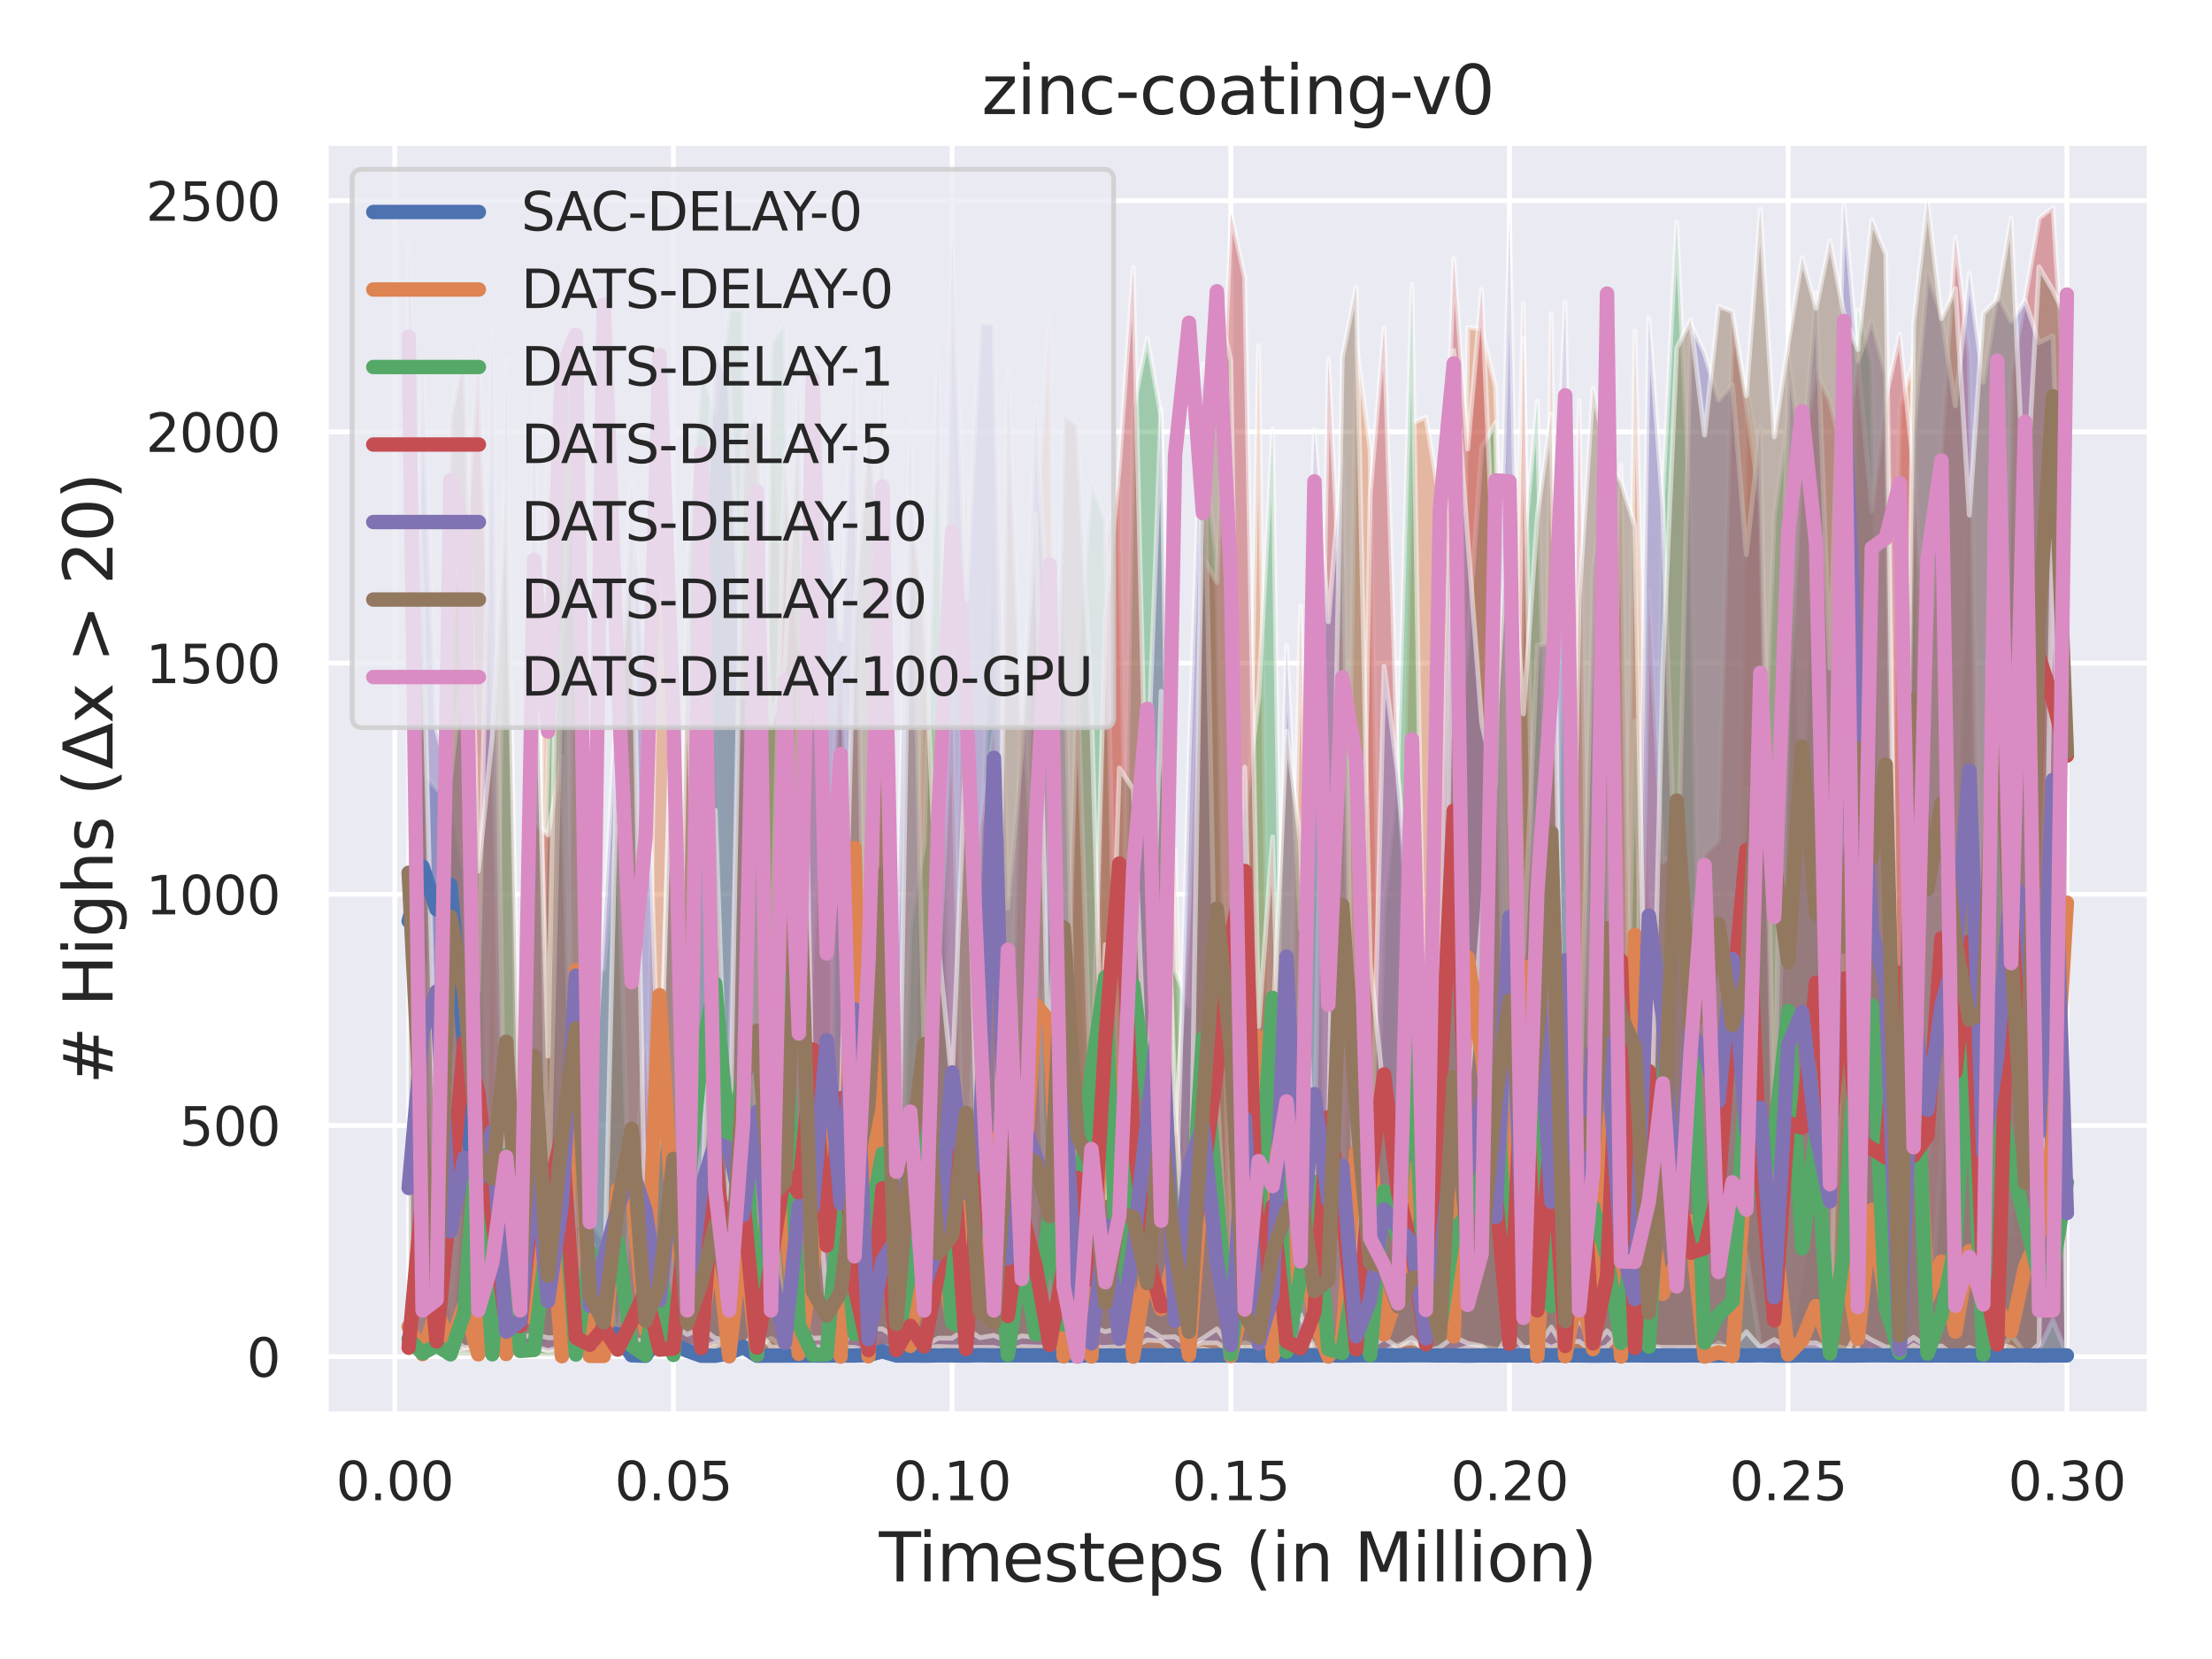 <?xml version="1.0" encoding="utf-8" standalone="no"?>
<!DOCTYPE svg PUBLIC "-//W3C//DTD SVG 1.1//EN"
  "http://www.w3.org/Graphics/SVG/1.1/DTD/svg11.dtd">
<svg xmlns:xlink="http://www.w3.org/1999/xlink" width="460.8pt" height="345.6pt" viewBox="0 0 460.8 345.6" xmlns="http://www.w3.org/2000/svg" version="1.1">
 <defs>
  <style type="text/css">*{stroke-linejoin: round; stroke-linecap: butt}</style>
 </defs>
 <g id="figure_1">
  <g id="patch_1">
   <path d="M 0 345.6 
L 460.8 345.6 
L 460.8 0 
L 0 0 
z
" style="fill: #ffffff"/>
  </g>
  <g id="axes_1">
   <g id="patch_2">
    <path d="M 67.86 294.66 
L 447.84 294.66 
L 447.84 29.76 
L 67.86 29.76 
z
" style="fill: #eaeaf2"/>
   </g>
   <g id="matplotlib.axis_1">
    <g id="xtick_1">
     <g id="line2d_1">
      <path d="M 82.229 294.66 
L 82.229 29.76 
" clip-path="url(#p46d430ca08)" style="fill: none; stroke: #ffffff; stroke-linecap: round"/>
     </g>
     <g id="text_1">
      <!-- 0.00 -->
      <g style="fill: #262626" transform="translate(69.983 312.518)scale(0.11 -0.11)">
       <defs>
        <path id="DejaVuSans-30" d="M 2034 4250 
Q 1547 4250 1301 3770 
Q 1056 3291 1056 2328 
Q 1056 1369 1301 889 
Q 1547 409 2034 409 
Q 2525 409 2770 889 
Q 3016 1369 3016 2328 
Q 3016 3291 2770 3770 
Q 2525 4250 2034 4250 
z
M 2034 4750 
Q 2819 4750 3233 4129 
Q 3647 3509 3647 2328 
Q 3647 1150 3233 529 
Q 2819 -91 2034 -91 
Q 1250 -91 836 529 
Q 422 1150 422 2328 
Q 422 3509 836 4129 
Q 1250 4750 2034 4750 
z
" transform="scale(0.016)"/>
        <path id="DejaVuSans-2e" d="M 684 794 
L 1344 794 
L 1344 0 
L 684 0 
L 684 794 
z
" transform="scale(0.016)"/>
       </defs>
       <use xlink:href="#DejaVuSans-30"/>
       <use xlink:href="#DejaVuSans-2e" x="63.623"/>
       <use xlink:href="#DejaVuSans-30" x="95.41"/>
       <use xlink:href="#DejaVuSans-30" x="159.033"/>
      </g>
     </g>
    </g>
    <g id="xtick_2">
     <g id="line2d_2">
      <path d="M 140.286 294.66 
L 140.286 29.76 
" clip-path="url(#p46d430ca08)" style="fill: none; stroke: #ffffff; stroke-linecap: round"/>
     </g>
     <g id="text_2">
      <!-- 0.05 -->
      <g style="fill: #262626" transform="translate(128.039 312.518)scale(0.11 -0.11)">
       <defs>
        <path id="DejaVuSans-35" d="M 691 4666 
L 3169 4666 
L 3169 4134 
L 1269 4134 
L 1269 2991 
Q 1406 3038 1543 3061 
Q 1681 3084 1819 3084 
Q 2600 3084 3056 2656 
Q 3513 2228 3513 1497 
Q 3513 744 3044 326 
Q 2575 -91 1722 -91 
Q 1428 -91 1123 -41 
Q 819 9 494 109 
L 494 744 
Q 775 591 1075 516 
Q 1375 441 1709 441 
Q 2250 441 2565 725 
Q 2881 1009 2881 1497 
Q 2881 1984 2565 2268 
Q 2250 2553 1709 2553 
Q 1456 2553 1204 2497 
Q 953 2441 691 2322 
L 691 4666 
z
" transform="scale(0.016)"/>
       </defs>
       <use xlink:href="#DejaVuSans-30"/>
       <use xlink:href="#DejaVuSans-2e" x="63.623"/>
       <use xlink:href="#DejaVuSans-30" x="95.41"/>
       <use xlink:href="#DejaVuSans-35" x="159.033"/>
      </g>
     </g>
    </g>
    <g id="xtick_3">
     <g id="line2d_3">
      <path d="M 198.342 294.66 
L 198.342 29.76 
" clip-path="url(#p46d430ca08)" style="fill: none; stroke: #ffffff; stroke-linecap: round"/>
     </g>
     <g id="text_3">
      <!-- 0.10 -->
      <g style="fill: #262626" transform="translate(186.096 312.518)scale(0.11 -0.11)">
       <defs>
        <path id="DejaVuSans-31" d="M 794 531 
L 1825 531 
L 1825 4091 
L 703 3866 
L 703 4441 
L 1819 4666 
L 2450 4666 
L 2450 531 
L 3481 531 
L 3481 0 
L 794 0 
L 794 531 
z
" transform="scale(0.016)"/>
       </defs>
       <use xlink:href="#DejaVuSans-30"/>
       <use xlink:href="#DejaVuSans-2e" x="63.623"/>
       <use xlink:href="#DejaVuSans-31" x="95.41"/>
       <use xlink:href="#DejaVuSans-30" x="159.033"/>
      </g>
     </g>
    </g>
    <g id="xtick_4">
     <g id="line2d_4">
      <path d="M 256.399 294.66 
L 256.399 29.76 
" clip-path="url(#p46d430ca08)" style="fill: none; stroke: #ffffff; stroke-linecap: round"/>
     </g>
     <g id="text_4">
      <!-- 0.15 -->
      <g style="fill: #262626" transform="translate(244.152 312.518)scale(0.11 -0.11)">
       <use xlink:href="#DejaVuSans-30"/>
       <use xlink:href="#DejaVuSans-2e" x="63.623"/>
       <use xlink:href="#DejaVuSans-31" x="95.41"/>
       <use xlink:href="#DejaVuSans-35" x="159.033"/>
      </g>
     </g>
    </g>
    <g id="xtick_5">
     <g id="line2d_5">
      <path d="M 314.455 294.66 
L 314.455 29.76 
" clip-path="url(#p46d430ca08)" style="fill: none; stroke: #ffffff; stroke-linecap: round"/>
     </g>
     <g id="text_5">
      <!-- 0.20 -->
      <g style="fill: #262626" transform="translate(302.209 312.518)scale(0.11 -0.11)">
       <defs>
        <path id="DejaVuSans-32" d="M 1228 531 
L 3431 531 
L 3431 0 
L 469 0 
L 469 531 
Q 828 903 1448 1529 
Q 2069 2156 2228 2338 
Q 2531 2678 2651 2914 
Q 2772 3150 2772 3378 
Q 2772 3750 2511 3984 
Q 2250 4219 1831 4219 
Q 1534 4219 1204 4116 
Q 875 4013 500 3803 
L 500 4441 
Q 881 4594 1212 4672 
Q 1544 4750 1819 4750 
Q 2544 4750 2975 4387 
Q 3406 4025 3406 3419 
Q 3406 3131 3298 2873 
Q 3191 2616 2906 2266 
Q 2828 2175 2409 1742 
Q 1991 1309 1228 531 
z
" transform="scale(0.016)"/>
       </defs>
       <use xlink:href="#DejaVuSans-30"/>
       <use xlink:href="#DejaVuSans-2e" x="63.623"/>
       <use xlink:href="#DejaVuSans-32" x="95.41"/>
       <use xlink:href="#DejaVuSans-30" x="159.033"/>
      </g>
     </g>
    </g>
    <g id="xtick_6">
     <g id="line2d_6">
      <path d="M 372.512 294.66 
L 372.512 29.76 
" clip-path="url(#p46d430ca08)" style="fill: none; stroke: #ffffff; stroke-linecap: round"/>
     </g>
     <g id="text_6">
      <!-- 0.25 -->
      <g style="fill: #262626" transform="translate(360.266 312.518)scale(0.11 -0.11)">
       <use xlink:href="#DejaVuSans-30"/>
       <use xlink:href="#DejaVuSans-2e" x="63.623"/>
       <use xlink:href="#DejaVuSans-32" x="95.41"/>
       <use xlink:href="#DejaVuSans-35" x="159.033"/>
      </g>
     </g>
    </g>
    <g id="xtick_7">
     <g id="line2d_7">
      <path d="M 430.568 294.66 
L 430.568 29.76 
" clip-path="url(#p46d430ca08)" style="fill: none; stroke: #ffffff; stroke-linecap: round"/>
     </g>
     <g id="text_7">
      <!-- 0.30 -->
      <g style="fill: #262626" transform="translate(418.322 312.518)scale(0.11 -0.11)">
       <defs>
        <path id="DejaVuSans-33" d="M 2597 2516 
Q 3050 2419 3304 2112 
Q 3559 1806 3559 1356 
Q 3559 666 3084 287 
Q 2609 -91 1734 -91 
Q 1441 -91 1130 -33 
Q 819 25 488 141 
L 488 750 
Q 750 597 1062 519 
Q 1375 441 1716 441 
Q 2309 441 2620 675 
Q 2931 909 2931 1356 
Q 2931 1769 2642 2001 
Q 2353 2234 1838 2234 
L 1294 2234 
L 1294 2753 
L 1863 2753 
Q 2328 2753 2575 2939 
Q 2822 3125 2822 3475 
Q 2822 3834 2567 4026 
Q 2313 4219 1838 4219 
Q 1578 4219 1281 4162 
Q 984 4106 628 3988 
L 628 4550 
Q 988 4650 1302 4700 
Q 1616 4750 1894 4750 
Q 2613 4750 3031 4423 
Q 3450 4097 3450 3541 
Q 3450 3153 3228 2886 
Q 3006 2619 2597 2516 
z
" transform="scale(0.016)"/>
       </defs>
       <use xlink:href="#DejaVuSans-30"/>
       <use xlink:href="#DejaVuSans-2e" x="63.623"/>
       <use xlink:href="#DejaVuSans-33" x="95.41"/>
       <use xlink:href="#DejaVuSans-30" x="159.033"/>
      </g>
     </g>
    </g>
    <g id="text_8">
     <!-- Timesteps (in Million) -->
     <g style="fill: #262626" transform="translate(183.104 329.444)scale(0.14 -0.14)">
      <defs>
       <path id="DejaVuSans-54" d="M -19 4666 
L 3928 4666 
L 3928 4134 
L 2272 4134 
L 2272 0 
L 1638 0 
L 1638 4134 
L -19 4134 
L -19 4666 
z
" transform="scale(0.016)"/>
       <path id="DejaVuSans-69" d="M 603 3500 
L 1178 3500 
L 1178 0 
L 603 0 
L 603 3500 
z
M 603 4863 
L 1178 4863 
L 1178 4134 
L 603 4134 
L 603 4863 
z
" transform="scale(0.016)"/>
       <path id="DejaVuSans-6d" d="M 3328 2828 
Q 3544 3216 3844 3400 
Q 4144 3584 4550 3584 
Q 5097 3584 5394 3201 
Q 5691 2819 5691 2113 
L 5691 0 
L 5113 0 
L 5113 2094 
Q 5113 2597 4934 2840 
Q 4756 3084 4391 3084 
Q 3944 3084 3684 2787 
Q 3425 2491 3425 1978 
L 3425 0 
L 2847 0 
L 2847 2094 
Q 2847 2600 2669 2842 
Q 2491 3084 2119 3084 
Q 1678 3084 1418 2786 
Q 1159 2488 1159 1978 
L 1159 0 
L 581 0 
L 581 3500 
L 1159 3500 
L 1159 2956 
Q 1356 3278 1631 3431 
Q 1906 3584 2284 3584 
Q 2666 3584 2933 3390 
Q 3200 3197 3328 2828 
z
" transform="scale(0.016)"/>
       <path id="DejaVuSans-65" d="M 3597 1894 
L 3597 1613 
L 953 1613 
Q 991 1019 1311 708 
Q 1631 397 2203 397 
Q 2534 397 2845 478 
Q 3156 559 3463 722 
L 3463 178 
Q 3153 47 2828 -22 
Q 2503 -91 2169 -91 
Q 1331 -91 842 396 
Q 353 884 353 1716 
Q 353 2575 817 3079 
Q 1281 3584 2069 3584 
Q 2775 3584 3186 3129 
Q 3597 2675 3597 1894 
z
M 3022 2063 
Q 3016 2534 2758 2815 
Q 2500 3097 2075 3097 
Q 1594 3097 1305 2825 
Q 1016 2553 972 2059 
L 3022 2063 
z
" transform="scale(0.016)"/>
       <path id="DejaVuSans-73" d="M 2834 3397 
L 2834 2853 
Q 2591 2978 2328 3040 
Q 2066 3103 1784 3103 
Q 1356 3103 1142 2972 
Q 928 2841 928 2578 
Q 928 2378 1081 2264 
Q 1234 2150 1697 2047 
L 1894 2003 
Q 2506 1872 2764 1633 
Q 3022 1394 3022 966 
Q 3022 478 2636 193 
Q 2250 -91 1575 -91 
Q 1294 -91 989 -36 
Q 684 19 347 128 
L 347 722 
Q 666 556 975 473 
Q 1284 391 1588 391 
Q 1994 391 2212 530 
Q 2431 669 2431 922 
Q 2431 1156 2273 1281 
Q 2116 1406 1581 1522 
L 1381 1569 
Q 847 1681 609 1914 
Q 372 2147 372 2553 
Q 372 3047 722 3315 
Q 1072 3584 1716 3584 
Q 2034 3584 2315 3537 
Q 2597 3491 2834 3397 
z
" transform="scale(0.016)"/>
       <path id="DejaVuSans-74" d="M 1172 4494 
L 1172 3500 
L 2356 3500 
L 2356 3053 
L 1172 3053 
L 1172 1153 
Q 1172 725 1289 603 
Q 1406 481 1766 481 
L 2356 481 
L 2356 0 
L 1766 0 
Q 1100 0 847 248 
Q 594 497 594 1153 
L 594 3053 
L 172 3053 
L 172 3500 
L 594 3500 
L 594 4494 
L 1172 4494 
z
" transform="scale(0.016)"/>
       <path id="DejaVuSans-70" d="M 1159 525 
L 1159 -1331 
L 581 -1331 
L 581 3500 
L 1159 3500 
L 1159 2969 
Q 1341 3281 1617 3432 
Q 1894 3584 2278 3584 
Q 2916 3584 3314 3078 
Q 3713 2572 3713 1747 
Q 3713 922 3314 415 
Q 2916 -91 2278 -91 
Q 1894 -91 1617 61 
Q 1341 213 1159 525 
z
M 3116 1747 
Q 3116 2381 2855 2742 
Q 2594 3103 2138 3103 
Q 1681 3103 1420 2742 
Q 1159 2381 1159 1747 
Q 1159 1113 1420 752 
Q 1681 391 2138 391 
Q 2594 391 2855 752 
Q 3116 1113 3116 1747 
z
" transform="scale(0.016)"/>
       <path id="DejaVuSans-20" transform="scale(0.016)"/>
       <path id="DejaVuSans-28" d="M 1984 4856 
Q 1566 4138 1362 3434 
Q 1159 2731 1159 2009 
Q 1159 1288 1364 580 
Q 1569 -128 1984 -844 
L 1484 -844 
Q 1016 -109 783 600 
Q 550 1309 550 2009 
Q 550 2706 781 3412 
Q 1013 4119 1484 4856 
L 1984 4856 
z
" transform="scale(0.016)"/>
       <path id="DejaVuSans-6e" d="M 3513 2113 
L 3513 0 
L 2938 0 
L 2938 2094 
Q 2938 2591 2744 2837 
Q 2550 3084 2163 3084 
Q 1697 3084 1428 2787 
Q 1159 2491 1159 1978 
L 1159 0 
L 581 0 
L 581 3500 
L 1159 3500 
L 1159 2956 
Q 1366 3272 1645 3428 
Q 1925 3584 2291 3584 
Q 2894 3584 3203 3211 
Q 3513 2838 3513 2113 
z
" transform="scale(0.016)"/>
       <path id="DejaVuSans-4d" d="M 628 4666 
L 1569 4666 
L 2759 1491 
L 3956 4666 
L 4897 4666 
L 4897 0 
L 4281 0 
L 4281 4097 
L 3078 897 
L 2444 897 
L 1241 4097 
L 1241 0 
L 628 0 
L 628 4666 
z
" transform="scale(0.016)"/>
       <path id="DejaVuSans-6c" d="M 603 4863 
L 1178 4863 
L 1178 0 
L 603 0 
L 603 4863 
z
" transform="scale(0.016)"/>
       <path id="DejaVuSans-6f" d="M 1959 3097 
Q 1497 3097 1228 2736 
Q 959 2375 959 1747 
Q 959 1119 1226 758 
Q 1494 397 1959 397 
Q 2419 397 2687 759 
Q 2956 1122 2956 1747 
Q 2956 2369 2687 2733 
Q 2419 3097 1959 3097 
z
M 1959 3584 
Q 2709 3584 3137 3096 
Q 3566 2609 3566 1747 
Q 3566 888 3137 398 
Q 2709 -91 1959 -91 
Q 1206 -91 779 398 
Q 353 888 353 1747 
Q 353 2609 779 3096 
Q 1206 3584 1959 3584 
z
" transform="scale(0.016)"/>
       <path id="DejaVuSans-29" d="M 513 4856 
L 1013 4856 
Q 1481 4119 1714 3412 
Q 1947 2706 1947 2009 
Q 1947 1309 1714 600 
Q 1481 -109 1013 -844 
L 513 -844 
Q 928 -128 1133 580 
Q 1338 1288 1338 2009 
Q 1338 2731 1133 3434 
Q 928 4138 513 4856 
z
" transform="scale(0.016)"/>
      </defs>
      <use xlink:href="#DejaVuSans-54"/>
      <use xlink:href="#DejaVuSans-69" x="57.959"/>
      <use xlink:href="#DejaVuSans-6d" x="85.742"/>
      <use xlink:href="#DejaVuSans-65" x="183.154"/>
      <use xlink:href="#DejaVuSans-73" x="244.678"/>
      <use xlink:href="#DejaVuSans-74" x="296.777"/>
      <use xlink:href="#DejaVuSans-65" x="335.986"/>
      <use xlink:href="#DejaVuSans-70" x="397.51"/>
      <use xlink:href="#DejaVuSans-73" x="460.986"/>
      <use xlink:href="#DejaVuSans-20" x="513.086"/>
      <use xlink:href="#DejaVuSans-28" x="544.873"/>
      <use xlink:href="#DejaVuSans-69" x="583.887"/>
      <use xlink:href="#DejaVuSans-6e" x="611.67"/>
      <use xlink:href="#DejaVuSans-20" x="675.049"/>
      <use xlink:href="#DejaVuSans-4d" x="706.836"/>
      <use xlink:href="#DejaVuSans-69" x="793.115"/>
      <use xlink:href="#DejaVuSans-6c" x="820.898"/>
      <use xlink:href="#DejaVuSans-6c" x="848.682"/>
      <use xlink:href="#DejaVuSans-69" x="876.465"/>
      <use xlink:href="#DejaVuSans-6f" x="904.248"/>
      <use xlink:href="#DejaVuSans-6e" x="965.43"/>
      <use xlink:href="#DejaVuSans-29" x="1028.809"/>
     </g>
    </g>
   </g>
   <g id="matplotlib.axis_2">
    <g id="ytick_1">
     <g id="line2d_8">
      <path d="M 67.86 282.619 
L 447.84 282.619 
" clip-path="url(#p46d430ca08)" style="fill: none; stroke: #ffffff; stroke-linecap: round"/>
     </g>
     <g id="text_9">
      <!-- 0 -->
      <g style="fill: #262626" transform="translate(51.361 286.798)scale(0.11 -0.11)">
       <use xlink:href="#DejaVuSans-30"/>
      </g>
     </g>
    </g>
    <g id="ytick_2">
     <g id="line2d_9">
      <path d="M 67.86 234.455 
L 447.84 234.455 
" clip-path="url(#p46d430ca08)" style="fill: none; stroke: #ffffff; stroke-linecap: round"/>
     </g>
     <g id="text_10">
      <!-- 500 -->
      <g style="fill: #262626" transform="translate(37.364 238.635)scale(0.11 -0.11)">
       <use xlink:href="#DejaVuSans-35"/>
       <use xlink:href="#DejaVuSans-30" x="63.623"/>
       <use xlink:href="#DejaVuSans-30" x="127.246"/>
      </g>
     </g>
    </g>
    <g id="ytick_3">
     <g id="line2d_10">
      <path d="M 67.86 186.292 
L 447.84 186.292 
" clip-path="url(#p46d430ca08)" style="fill: none; stroke: #ffffff; stroke-linecap: round"/>
     </g>
     <g id="text_11">
      <!-- 1000 -->
      <g style="fill: #262626" transform="translate(30.365 190.471)scale(0.11 -0.11)">
       <use xlink:href="#DejaVuSans-31"/>
       <use xlink:href="#DejaVuSans-30" x="63.623"/>
       <use xlink:href="#DejaVuSans-30" x="127.246"/>
       <use xlink:href="#DejaVuSans-30" x="190.869"/>
      </g>
     </g>
    </g>
    <g id="ytick_4">
     <g id="line2d_11">
      <path d="M 67.86 138.128 
L 447.84 138.128 
" clip-path="url(#p46d430ca08)" style="fill: none; stroke: #ffffff; stroke-linecap: round"/>
     </g>
     <g id="text_12">
      <!-- 1500 -->
      <g style="fill: #262626" transform="translate(30.365 142.307)scale(0.11 -0.11)">
       <use xlink:href="#DejaVuSans-31"/>
       <use xlink:href="#DejaVuSans-35" x="63.623"/>
       <use xlink:href="#DejaVuSans-30" x="127.246"/>
       <use xlink:href="#DejaVuSans-30" x="190.869"/>
      </g>
     </g>
    </g>
    <g id="ytick_5">
     <g id="line2d_12">
      <path d="M 67.86 89.965 
L 447.84 89.965 
" clip-path="url(#p46d430ca08)" style="fill: none; stroke: #ffffff; stroke-linecap: round"/>
     </g>
     <g id="text_13">
      <!-- 2000 -->
      <g style="fill: #262626" transform="translate(30.365 94.144)scale(0.11 -0.11)">
       <use xlink:href="#DejaVuSans-32"/>
       <use xlink:href="#DejaVuSans-30" x="63.623"/>
       <use xlink:href="#DejaVuSans-30" x="127.246"/>
       <use xlink:href="#DejaVuSans-30" x="190.869"/>
      </g>
     </g>
    </g>
    <g id="ytick_6">
     <g id="line2d_13">
      <path d="M 67.86 41.801 
L 447.84 41.801 
" clip-path="url(#p46d430ca08)" style="fill: none; stroke: #ffffff; stroke-linecap: round"/>
     </g>
     <g id="text_14">
      <!-- 2500 -->
      <g style="fill: #262626" transform="translate(30.365 45.98)scale(0.11 -0.11)">
       <use xlink:href="#DejaVuSans-32"/>
       <use xlink:href="#DejaVuSans-35" x="63.623"/>
       <use xlink:href="#DejaVuSans-30" x="127.246"/>
       <use xlink:href="#DejaVuSans-30" x="190.869"/>
      </g>
     </g>
    </g>
    <g id="text_15">
     <!-- # Highs (Δx &gt; 20) -->
     <g style="fill: #262626" transform="translate(23.453 225.877)rotate(-90)scale(0.14 -0.14)">
      <defs>
       <path id="DejaVuSans-23" d="M 3272 2816 
L 2363 2816 
L 2100 1772 
L 3016 1772 
L 3272 2816 
z
M 2803 4594 
L 2478 3297 
L 3391 3297 
L 3719 4594 
L 4219 4594 
L 3897 3297 
L 4872 3297 
L 4872 2816 
L 3775 2816 
L 3519 1772 
L 4513 1772 
L 4513 1294 
L 3397 1294 
L 3072 0 
L 2572 0 
L 2894 1294 
L 1978 1294 
L 1656 0 
L 1153 0 
L 1478 1294 
L 494 1294 
L 494 1772 
L 1594 1772 
L 1856 2816 
L 850 2816 
L 850 3297 
L 1978 3297 
L 2297 4594 
L 2803 4594 
z
" transform="scale(0.016)"/>
       <path id="DejaVuSans-48" d="M 628 4666 
L 1259 4666 
L 1259 2753 
L 3553 2753 
L 3553 4666 
L 4184 4666 
L 4184 0 
L 3553 0 
L 3553 2222 
L 1259 2222 
L 1259 0 
L 628 0 
L 628 4666 
z
" transform="scale(0.016)"/>
       <path id="DejaVuSans-67" d="M 2906 1791 
Q 2906 2416 2648 2759 
Q 2391 3103 1925 3103 
Q 1463 3103 1205 2759 
Q 947 2416 947 1791 
Q 947 1169 1205 825 
Q 1463 481 1925 481 
Q 2391 481 2648 825 
Q 2906 1169 2906 1791 
z
M 3481 434 
Q 3481 -459 3084 -895 
Q 2688 -1331 1869 -1331 
Q 1566 -1331 1297 -1286 
Q 1028 -1241 775 -1147 
L 775 -588 
Q 1028 -725 1275 -790 
Q 1522 -856 1778 -856 
Q 2344 -856 2625 -561 
Q 2906 -266 2906 331 
L 2906 616 
Q 2728 306 2450 153 
Q 2172 0 1784 0 
Q 1141 0 747 490 
Q 353 981 353 1791 
Q 353 2603 747 3093 
Q 1141 3584 1784 3584 
Q 2172 3584 2450 3431 
Q 2728 3278 2906 2969 
L 2906 3500 
L 3481 3500 
L 3481 434 
z
" transform="scale(0.016)"/>
       <path id="DejaVuSans-68" d="M 3513 2113 
L 3513 0 
L 2938 0 
L 2938 2094 
Q 2938 2591 2744 2837 
Q 2550 3084 2163 3084 
Q 1697 3084 1428 2787 
Q 1159 2491 1159 1978 
L 1159 0 
L 581 0 
L 581 4863 
L 1159 4863 
L 1159 2956 
Q 1366 3272 1645 3428 
Q 1925 3584 2291 3584 
Q 2894 3584 3203 3211 
Q 3513 2838 3513 2113 
z
" transform="scale(0.016)"/>
       <path id="DejaVuSans-394" d="M 2188 4044 
L 906 525 
L 3472 525 
L 2188 4044 
z
M 50 0 
L 1831 4666 
L 2547 4666 
L 4325 0 
L 50 0 
z
" transform="scale(0.016)"/>
       <path id="DejaVuSans-78" d="M 3513 3500 
L 2247 1797 
L 3578 0 
L 2900 0 
L 1881 1375 
L 863 0 
L 184 0 
L 1544 1831 
L 300 3500 
L 978 3500 
L 1906 2253 
L 2834 3500 
L 3513 3500 
z
" transform="scale(0.016)"/>
       <path id="DejaVuSans-3e" d="M 678 3150 
L 678 3719 
L 4684 2266 
L 4684 1747 
L 678 294 
L 678 863 
L 3897 2003 
L 678 3150 
z
" transform="scale(0.016)"/>
      </defs>
      <use xlink:href="#DejaVuSans-23"/>
      <use xlink:href="#DejaVuSans-20" x="83.789"/>
      <use xlink:href="#DejaVuSans-48" x="115.576"/>
      <use xlink:href="#DejaVuSans-69" x="190.771"/>
      <use xlink:href="#DejaVuSans-67" x="218.555"/>
      <use xlink:href="#DejaVuSans-68" x="282.031"/>
      <use xlink:href="#DejaVuSans-73" x="345.41"/>
      <use xlink:href="#DejaVuSans-20" x="397.51"/>
      <use xlink:href="#DejaVuSans-28" x="429.297"/>
      <use xlink:href="#DejaVuSans-394" x="468.311"/>
      <use xlink:href="#DejaVuSans-78" x="536.719"/>
      <use xlink:href="#DejaVuSans-20" x="595.898"/>
      <use xlink:href="#DejaVuSans-3e" x="627.686"/>
      <use xlink:href="#DejaVuSans-20" x="711.475"/>
      <use xlink:href="#DejaVuSans-32" x="743.262"/>
      <use xlink:href="#DejaVuSans-30" x="806.885"/>
      <use xlink:href="#DejaVuSans-29" x="870.508"/>
     </g>
    </g>
   </g>
   <g id="PolyCollection_1">
    <defs>
     <path id="m6eba93bc29" d="M 85.132 -140.601 
L 85.132 -167.997 
L 88.035 -184.893 
L 90.937 -181.29 
L 93.84 -178.786 
L 96.743 -164.009 
L 99.646 -83.364 
L 102.549 -90.588 
L 105.452 -90.974 
L 108.354 -87.544 
L 111.257 -97.832 
L 114.16 -88.392 
L 117.063 -94.461 
L 119.966 -90.164 
L 122.869 -91.378 
L 125.771 -87.294 
L 128.674 -81.553 
L 131.577 -63.732 
L 134.48 -63.251 
L 137.383 -74.386 
L 140.286 -73.288 
L 143.188 -68.317 
L 146.091 -63.212 
L 148.994 -63.231 
L 151.897 -65.717 
L 154.8 -72.113 
L 157.702 -63.212 
L 160.605 -63.27 
L 163.508 -63.251 
L 166.411 -63.308 
L 169.314 -63.27 
L 172.217 -63.27 
L 175.119 -63.27 
L 178.022 -63.328 
L 180.925 -63.886 
L 183.828 -67.528 
L 186.731 -63.27 
L 189.634 -63.27 
L 192.536 -63.231 
L 195.439 -63.289 
L 198.342 -63.289 
L 201.245 -63.231 
L 204.148 -63.347 
L 207.051 -63.289 
L 209.953 -63.289 
L 212.856 -63.328 
L 215.759 -63.308 
L 218.662 -63.308 
L 221.565 -63.251 
L 224.467 -63.27 
L 227.37 -63.27 
L 230.273 -63.289 
L 233.176 -63.251 
L 236.079 -63.347 
L 238.982 -63.27 
L 241.884 -63.27 
L 244.787 -63.289 
L 247.69 -63.289 
L 250.593 -63.289 
L 253.496 -63.328 
L 256.399 -63.289 
L 259.301 -63.308 
L 262.204 -63.251 
L 265.107 -63.308 
L 268.01 -63.289 
L 270.913 -63.27 
L 273.816 -63.308 
L 276.718 -63.27 
L 279.621 -63.289 
L 282.524 -63.289 
L 285.427 -63.328 
L 288.33 -63.308 
L 291.233 -63.27 
L 294.135 -63.308 
L 297.038 -63.328 
L 299.941 -63.251 
L 302.844 -63.289 
L 305.747 -63.212 
L 308.649 -63.27 
L 311.552 -63.27 
L 314.455 -63.289 
L 317.358 -63.328 
L 320.261 -63.289 
L 323.164 -63.347 
L 326.066 -63.27 
L 328.969 -63.27 
L 331.872 -63.231 
L 334.775 -63.27 
L 337.678 -63.27 
L 340.581 -63.289 
L 343.483 -63.27 
L 346.386 -63.27 
L 349.289 -63.289 
L 352.192 -63.308 
L 355.095 -63.251 
L 357.998 -63.27 
L 360.9 -63.308 
L 363.803 -63.251 
L 366.706 -63.308 
L 369.609 -63.27 
L 372.512 -63.27 
L 375.414 -63.289 
L 378.317 -63.289 
L 381.22 -63.289 
L 384.123 -63.251 
L 387.026 -63.289 
L 389.929 -63.289 
L 392.831 -63.289 
L 395.734 -63.289 
L 398.637 -63.27 
L 401.54 -63.289 
L 404.443 -63.27 
L 407.346 -63.308 
L 410.248 -63.289 
L 413.151 -63.27 
L 416.054 -63.27 
L 418.957 -63.289 
L 421.86 -63.308 
L 424.763 -63.251 
L 427.665 -63.289 
L 430.568 -63.27 
L 430.568 -63.174 
L 430.568 -63.174 
L 427.665 -63.212 
L 424.763 -63.174 
L 421.86 -63.174 
L 418.957 -63.174 
L 416.054 -63.212 
L 413.151 -63.231 
L 410.248 -63.231 
L 407.346 -63.193 
L 404.443 -63.212 
L 401.54 -63.212 
L 398.637 -63.212 
L 395.734 -63.193 
L 392.831 -63.212 
L 389.929 -63.231 
L 387.026 -63.193 
L 384.123 -63.193 
L 381.22 -63.231 
L 378.317 -63.193 
L 375.414 -63.231 
L 372.512 -63.154 
L 369.609 -63.193 
L 366.706 -63.193 
L 363.803 -63.212 
L 360.9 -63.231 
L 357.998 -63.193 
L 355.095 -63.174 
L 352.192 -63.231 
L 349.289 -63.174 
L 346.386 -63.193 
L 343.483 -63.193 
L 340.581 -63.231 
L 337.678 -63.212 
L 334.775 -63.193 
L 331.872 -63.174 
L 328.969 -63.212 
L 326.066 -63.174 
L 323.164 -63.212 
L 320.261 -63.193 
L 317.358 -63.174 
L 314.455 -63.231 
L 311.552 -63.174 
L 308.649 -63.212 
L 305.747 -63.193 
L 302.844 -63.231 
L 299.941 -63.212 
L 297.038 -63.212 
L 294.135 -63.231 
L 291.233 -63.231 
L 288.33 -63.231 
L 285.427 -63.212 
L 282.524 -63.231 
L 279.621 -63.097 
L 276.718 -63.231 
L 273.816 -63.212 
L 270.913 -63.212 
L 268.01 -63.212 
L 265.107 -63.193 
L 262.204 -63.174 
L 259.301 -63.231 
L 256.399 -63.174 
L 253.496 -63.154 
L 250.593 -63.154 
L 247.69 -63.193 
L 244.787 -63.193 
L 241.884 -63.212 
L 238.982 -63.212 
L 236.079 -63.193 
L 233.176 -63.193 
L 230.273 -63.193 
L 227.37 -63.212 
L 224.467 -63.154 
L 221.565 -63.174 
L 218.662 -63.231 
L 215.759 -63.231 
L 212.856 -63.212 
L 209.953 -63.231 
L 207.051 -63.193 
L 204.148 -63.212 
L 201.245 -63.174 
L 198.342 -63.212 
L 195.439 -63.231 
L 192.536 -63.154 
L 189.634 -63.193 
L 186.731 -63.193 
L 183.828 -63.193 
L 180.925 -63.135 
L 178.022 -63.154 
L 175.119 -63.174 
L 172.217 -63.154 
L 169.314 -63.193 
L 166.411 -63.154 
L 163.508 -63.193 
L 160.605 -63.135 
L 157.702 -63.154 
L 154.8 -63.174 
L 151.897 -63.193 
L 148.994 -63.097 
L 146.091 -63.116 
L 143.188 -63.135 
L 140.286 -63.174 
L 137.383 -63.116 
L 134.48 -63.097 
L 131.577 -63.116 
L 128.674 -63.097 
L 125.771 -63.097 
L 122.869 -63.097 
L 119.966 -63.116 
L 117.063 -65.717 
L 114.16 -66.083 
L 111.257 -63.077 
L 108.354 -63.097 
L 105.452 -63.019 
L 102.549 -64.079 
L 99.646 -72.44 
L 96.743 -84.866 
L 93.84 -139.079 
L 90.937 -133.993 
L 88.035 -145.784 
L 85.132 -140.601 
z
" style="stroke: #ffffff; stroke-opacity: 0.5"/>
    </defs>
    <g clip-path="url(#p46d430ca08)">
     <use xlink:href="#m6eba93bc29" x="0" y="345.6" style="fill: #4c72b0; fill-opacity: 0.5; stroke: #ffffff; stroke-opacity: 0.5"/>
    </g>
   </g>
   <g id="PolyCollection_2">
    <defs>
     <path id="m564d2c9c10" d="M 85.132 -63.174 
L 85.132 -92.939 
L 88.035 -64.426 
L 90.937 -110.278 
L 93.84 -73.481 
L 96.743 -116.25 
L 99.646 -64.618 
L 102.549 -158.538 
L 105.452 -64.041 
L 108.354 -114.034 
L 111.257 -93.324 
L 114.16 -256.021 
L 117.063 -63.174 
L 119.966 -265.076 
L 122.869 -63.366 
L 125.771 -63.27 
L 128.674 -200.633 
L 131.577 -223.077 
L 134.48 -90.531 
L 137.383 -254.287 
L 140.286 -163.161 
L 143.188 -131.181 
L 146.091 -88.411 
L 148.994 -195.624 
L 151.897 -63.174 
L 154.8 -128.676 
L 157.702 -64.041 
L 160.605 -264.69 
L 163.508 -212.096 
L 166.411 -64.715 
L 169.314 -148.52 
L 172.217 -190.037 
L 175.119 -63.077 
L 178.022 -260.163 
L 180.925 -63.174 
L 183.828 -246.87 
L 186.731 -113.745 
L 189.634 -72.903 
L 192.536 -224.811 
L 195.439 -178.092 
L 198.342 -103.246 
L 201.245 -246.966 
L 204.148 -123.089 
L 207.051 -180.308 
L 209.953 -75.696 
L 212.856 -149.483 
L 215.759 -234.925 
L 218.662 -280.006 
L 221.565 -63.174 
L 224.467 -212.385 
L 227.37 -63.174 
L 230.273 -233.095 
L 233.176 -244.847 
L 236.079 -62.981 
L 238.982 -154.299 
L 241.884 -112.397 
L 244.787 -168.556 
L 247.69 -64.233 
L 250.593 -255.154 
L 253.496 -218.549 
L 256.399 -63.27 
L 259.301 -120.585 
L 262.204 -273.649 
L 265.107 -63.174 
L 268.01 -91.879 
L 270.913 -219.416 
L 273.816 -100.741 
L 276.718 -63.174 
L 279.621 -82.054 
L 282.524 -274.323 
L 285.427 -251.782 
L 288.33 -85.136 
L 291.233 -128.387 
L 294.135 -257.466 
L 297.038 -258.718 
L 299.941 -241.283 
L 302.844 -81.572 
L 305.747 -277.405 
L 308.649 -277.116 
L 311.552 -264.979 
L 314.455 -173.95 
L 317.358 -282.414 
L 320.261 -63.27 
L 323.164 -280.295 
L 326.066 -63.174 
L 328.969 -136.479 
L 331.872 -69.82 
L 334.775 -256.213 
L 337.678 -63.077 
L 340.581 -276.635 
L 343.483 -159.79 
L 346.386 -117.598 
L 349.289 -162.969 
L 352.192 -133.492 
L 355.095 -63.077 
L 357.998 -65.967 
L 360.9 -63.366 
L 363.803 -265.942 
L 366.706 -247.64 
L 369.609 -140.332 
L 372.512 -64.233 
L 375.414 -79.26 
L 378.317 -115.19 
L 381.22 -75.022 
L 384.123 -170.675 
L 387.026 -80.898 
L 389.929 -178.477 
L 392.831 -120.488 
L 395.734 -260.933 
L 398.637 -270.663 
L 401.54 -104.016 
L 404.443 -124.341 
L 407.346 -88.219 
L 410.248 -137.249 
L 413.151 -148.231 
L 416.054 -111.819 
L 418.957 -88.7 
L 421.86 -155.262 
L 424.763 -189.555 
L 427.665 -209.302 
L 430.568 -276.057 
L 430.568 -63.174 
L 430.568 -63.174 
L 427.665 -63.077 
L 424.763 -62.981 
L 421.86 -63.077 
L 418.957 -63.077 
L 416.054 -62.981 
L 413.151 -62.981 
L 410.248 -62.981 
L 407.346 -63.077 
L 404.443 -63.463 
L 401.54 -62.981 
L 398.637 -63.077 
L 395.734 -62.981 
L 392.831 -63.077 
L 389.929 -62.981 
L 387.026 -62.981 
L 384.123 -63.077 
L 381.22 -63.077 
L 378.317 -63.077 
L 375.414 -62.981 
L 372.512 -63.174 
L 369.609 -62.981 
L 366.706 -63.077 
L 363.803 -63.077 
L 360.9 -62.981 
L 357.998 -62.981 
L 355.095 -62.981 
L 352.192 -63.27 
L 349.289 -62.981 
L 346.386 -62.981 
L 343.483 -62.981 
L 340.581 -62.981 
L 337.678 -62.981 
L 334.775 -63.077 
L 331.872 -62.981 
L 328.969 -62.981 
L 326.066 -62.981 
L 323.164 -63.174 
L 320.261 -62.981 
L 317.358 -62.981 
L 314.455 -62.981 
L 311.552 -62.981 
L 308.649 -62.981 
L 305.747 -62.981 
L 302.844 -62.981 
L 299.941 -62.981 
L 297.038 -62.981 
L 294.135 -62.981 
L 291.233 -62.981 
L 288.33 -62.981 
L 285.427 -62.981 
L 282.524 -63.077 
L 279.621 -62.981 
L 276.718 -62.981 
L 273.816 -62.981 
L 270.913 -62.981 
L 268.01 -63.077 
L 265.107 -62.981 
L 262.204 -62.981 
L 259.301 -62.981 
L 256.399 -62.981 
L 253.496 -62.981 
L 250.593 -62.981 
L 247.69 -62.981 
L 244.787 -62.981 
L 241.884 -62.981 
L 238.982 -63.077 
L 236.079 -62.981 
L 233.176 -63.077 
L 230.273 -62.981 
L 227.37 -62.981 
L 224.467 -62.981 
L 221.565 -62.981 
L 218.662 -62.981 
L 215.759 -62.981 
L 212.856 -62.981 
L 209.953 -62.981 
L 207.051 -62.981 
L 204.148 -62.981 
L 201.245 -62.981 
L 198.342 -62.981 
L 195.439 -62.981 
L 192.536 -62.981 
L 189.634 -62.981 
L 186.731 -62.981 
L 183.828 -63.077 
L 180.925 -62.981 
L 178.022 -62.981 
L 175.119 -62.981 
L 172.217 -62.981 
L 169.314 -62.981 
L 166.411 -63.077 
L 163.508 -62.981 
L 160.605 -62.981 
L 157.702 -63.077 
L 154.8 -62.981 
L 151.897 -62.981 
L 148.994 -62.981 
L 146.091 -62.981 
L 143.188 -62.981 
L 140.286 -62.981 
L 137.383 -62.981 
L 134.48 -62.981 
L 131.577 -62.981 
L 128.674 -62.981 
L 125.771 -62.981 
L 122.869 -63.077 
L 119.966 -63.077 
L 117.063 -62.981 
L 114.16 -62.981 
L 111.257 -63.077 
L 108.354 -63.077 
L 105.452 -63.077 
L 102.549 -63.174 
L 99.646 -62.981 
L 96.743 -63.077 
L 93.84 -63.174 
L 90.937 -63.174 
L 88.035 -63.174 
L 85.132 -63.174 
z
" style="stroke: #ffffff; stroke-opacity: 0.5"/>
    </defs>
    <g clip-path="url(#p46d430ca08)">
     <use xlink:href="#m564d2c9c10" x="0" y="345.6" style="fill: #dd8452; fill-opacity: 0.5; stroke: #ffffff; stroke-opacity: 0.5"/>
    </g>
   </g>
   <g id="PolyCollection_3">
    <defs>
     <path id="med4e4702fd" d="M 85.132 -63.27 
L 85.132 -79.357 
L 88.035 -63.944 
L 90.937 -72.614 
L 93.84 -63.752 
L 96.743 -107.099 
L 99.646 -187.917 
L 102.549 -63.848 
L 105.452 -270.855 
L 108.354 -66.93 
L 111.257 -68.761 
L 114.16 -191.963 
L 117.063 -259.103 
L 119.966 -63.559 
L 122.869 -142.933 
L 125.771 -143.799 
L 128.674 -175.876 
L 131.577 -72.999 
L 134.48 -63.463 
L 137.383 -136.671 
L 140.286 -63.366 
L 143.188 -228.471 
L 146.091 -269.892 
L 148.994 -259.681 
L 151.897 -281.355 
L 154.8 -280.97 
L 157.702 -63.559 
L 160.605 -274.227 
L 163.508 -278.369 
L 166.411 -94.962 
L 169.314 -63.559 
L 172.217 -63.559 
L 175.119 -238.297 
L 178.022 -84.269 
L 180.925 -167.111 
L 183.828 -272.204 
L 186.731 -69.242 
L 189.634 -152.565 
L 192.536 -170.001 
L 195.439 -274.034 
L 198.342 -83.884 
L 201.245 -90.338 
L 204.148 -160.657 
L 207.051 -239.934 
L 209.953 -63.463 
L 212.856 -114.805 
L 215.759 -85.04 
L 218.662 -172.409 
L 221.565 -95.251 
L 224.467 -209.013 
L 227.37 -245.232 
L 230.273 -237.333 
L 233.176 -90.242 
L 236.079 -260.452 
L 238.982 -275.094 
L 241.884 -258.911 
L 244.787 -143.607 
L 247.69 -135.997 
L 250.593 -253.035 
L 253.496 -229.338 
L 256.399 -64.329 
L 259.301 -175.876 
L 262.204 -200.536 
L 265.107 -256.213 
L 268.01 -66.352 
L 270.913 -144.666 
L 273.816 -242.535 
L 276.718 -66.063 
L 279.621 -64.618 
L 282.524 -101.512 
L 285.427 -63.463 
L 288.33 -157.093 
L 291.233 -185.606 
L 294.135 -286.46 
L 297.038 -105.75 
L 299.941 -90.242 
L 302.844 -183.486 
L 305.747 -211.518 
L 308.649 -252.36 
L 311.552 -257.562 
L 314.455 -114.516 
L 317.358 -230.59 
L 320.261 -262.089 
L 323.164 -109.892 
L 326.066 -243.498 
L 328.969 -124.727 
L 331.872 -217.105 
L 334.775 -165.088 
L 337.678 -75.6 
L 340.581 -195.431 
L 343.483 -71.554 
L 346.386 -242.728 
L 349.289 -299.464 
L 352.192 -237.622 
L 355.095 -70.88 
L 357.998 -103.246 
L 360.9 -118.658 
L 363.803 -181.463 
L 366.706 -164.991 
L 369.609 -238.297 
L 372.512 -258.622 
L 375.414 -174.335 
L 378.317 -262.667 
L 381.22 -64.715 
L 384.123 -143.896 
L 387.026 -281.066 
L 389.929 -270.181 
L 392.831 -112.589 
L 395.734 -64.907 
L 398.637 -273.745 
L 401.54 -64.329 
L 404.443 -104.98 
L 407.346 -163.065 
L 410.248 -247.833 
L 413.151 -63.559 
L 416.054 -210.651 
L 418.957 -252.071 
L 421.86 -183.486 
L 424.763 -141.102 
L 427.665 -102.571 
L 430.568 -243.498 
L 430.568 -63.077 
L 430.568 -63.077 
L 427.665 -63.366 
L 424.763 -63.366 
L 421.86 -63.366 
L 418.957 -63.366 
L 416.054 -63.366 
L 413.151 -63.366 
L 410.248 -63.27 
L 407.346 -63.366 
L 404.443 -63.174 
L 401.54 -63.27 
L 398.637 -63.366 
L 395.734 -63.27 
L 392.831 -63.174 
L 389.929 -63.366 
L 387.026 -63.463 
L 384.123 -63.463 
L 381.22 -63.366 
L 378.317 -63.27 
L 375.414 -63.27 
L 372.512 -63.463 
L 369.609 -63.463 
L 366.706 -63.366 
L 363.803 -63.27 
L 360.9 -63.366 
L 357.998 -63.077 
L 355.095 -63.174 
L 352.192 -63.463 
L 349.289 -63.174 
L 346.386 -63.27 
L 343.483 -63.27 
L 340.581 -63.366 
L 337.678 -63.27 
L 334.775 -63.27 
L 331.872 -63.27 
L 328.969 -63.27 
L 326.066 -63.27 
L 323.164 -63.27 
L 320.261 -63.174 
L 317.358 -63.27 
L 314.455 -63.27 
L 311.552 -63.27 
L 308.649 -63.27 
L 305.747 -63.174 
L 302.844 -63.174 
L 299.941 -63.366 
L 297.038 -63.27 
L 294.135 -63.366 
L 291.233 -63.174 
L 288.33 -63.27 
L 285.427 -63.174 
L 282.524 -63.366 
L 279.621 -63.366 
L 276.718 -63.174 
L 273.816 -63.27 
L 270.913 -63.27 
L 268.01 -63.366 
L 265.107 -63.27 
L 262.204 -63.077 
L 259.301 -63.27 
L 256.399 -63.174 
L 253.496 -63.174 
L 250.593 -63.174 
L 247.69 -63.174 
L 244.787 -63.077 
L 241.884 -63.077 
L 238.982 -63.174 
L 236.079 -63.174 
L 233.176 -63.27 
L 230.273 -63.27 
L 227.37 -63.366 
L 224.467 -63.174 
L 221.565 -63.174 
L 218.662 -63.27 
L 215.759 -63.174 
L 212.856 -63.27 
L 209.953 -63.174 
L 207.051 -63.27 
L 204.148 -63.463 
L 201.245 -63.27 
L 198.342 -63.463 
L 195.439 -63.27 
L 192.536 -63.27 
L 189.634 -63.077 
L 186.731 -63.366 
L 183.828 -63.174 
L 180.925 -63.174 
L 178.022 -63.27 
L 175.119 -63.174 
L 172.217 -63.366 
L 169.314 -63.27 
L 166.411 -63.27 
L 163.508 -63.655 
L 160.605 -63.27 
L 157.702 -63.27 
L 154.8 -63.366 
L 151.897 -63.174 
L 148.994 -63.174 
L 146.091 -63.27 
L 143.188 -63.27 
L 140.286 -63.27 
L 137.383 -63.174 
L 134.48 -63.174 
L 131.577 -63.174 
L 128.674 -63.174 
L 125.771 -63.174 
L 122.869 -63.463 
L 119.966 -63.27 
L 117.063 -63.174 
L 114.16 -63.174 
L 111.257 -63.27 
L 108.354 -63.366 
L 105.452 -63.366 
L 102.549 -63.27 
L 99.646 -63.366 
L 96.743 -63.27 
L 93.84 -63.27 
L 90.937 -63.463 
L 88.035 -63.366 
L 85.132 -63.27 
z
" style="stroke: #ffffff; stroke-opacity: 0.5"/>
    </defs>
    <g clip-path="url(#p46d430ca08)">
     <use xlink:href="#med4e4702fd" x="0" y="345.6" style="fill: #55a868; fill-opacity: 0.5; stroke: #ffffff; stroke-opacity: 0.5"/>
    </g>
   </g>
   <g id="PolyCollection_4">
    <defs>
     <path id="m9971f31ab7" d="M 85.132 -64.426 
L 85.132 -65.678 
L 88.035 -225.678 
L 90.937 -72.421 
L 93.84 -221.343 
L 96.743 -229.627 
L 99.646 -273.36 
L 102.549 -199.573 
L 105.452 -80.705 
L 108.354 -87.063 
L 111.257 -174.432 
L 114.16 -171.638 
L 117.063 -188.11 
L 119.966 -77.43 
L 122.869 -67.508 
L 125.771 -86.196 
L 128.674 -64.907 
L 131.577 -94.576 
L 134.48 -127.424 
L 137.383 -64.907 
L 140.286 -65.004 
L 143.188 -218.357 
L 146.091 -66.834 
L 148.994 -130.506 
L 151.897 -121.837 
L 154.8 -223.366 
L 157.702 -65.774 
L 160.605 -140.91 
L 163.508 -251.493 
L 166.411 -210.169 
L 169.314 -221.921 
L 172.217 -147.171 
L 175.119 -220.958 
L 178.022 -99.874 
L 180.925 -65.1 
L 183.828 -232.517 
L 186.731 -65.004 
L 189.634 -88.989 
L 192.536 -68.664 
L 195.439 -142.451 
L 198.342 -199.477 
L 201.245 -64.907 
L 204.148 -172.987 
L 207.051 -193.119 
L 209.953 -98.622 
L 212.856 -207.183 
L 215.759 -149.868 
L 218.662 -70.398 
L 221.565 -116.924 
L 224.467 -203.041 
L 227.37 -113.745 
L 230.273 -217.201 
L 233.176 -248.507 
L 236.079 -289.928 
L 238.982 -164.414 
L 241.884 -110.47 
L 244.787 -109.411 
L 247.69 -156.611 
L 250.593 -229.531 
L 253.496 -224.233 
L 256.399 -301.198 
L 259.301 -287.809 
L 262.204 -131.759 
L 265.107 -171.253 
L 268.01 -69.724 
L 270.913 -65.485 
L 273.816 -104.402 
L 276.718 -270.855 
L 279.621 -212.866 
L 282.524 -64.907 
L 285.427 -242.535 
L 288.33 -277.405 
L 291.233 -183.486 
L 294.135 -138.79 
L 297.038 -67.219 
L 299.941 -207.472 
L 302.844 -291.758 
L 305.747 -252.071 
L 308.649 -285.304 
L 311.552 -218.453 
L 314.455 -70.494 
L 317.358 -275.19 
L 320.261 -106.039 
L 323.164 -255.635 
L 326.066 -67.797 
L 328.969 -262.186 
L 331.872 -70.109 
L 334.775 -141.199 
L 337.678 -248.7 
L 340.581 -66.93 
L 343.483 -222.306 
L 346.386 -166.051 
L 349.289 -168.267 
L 352.192 -152.18 
L 355.095 -167.785 
L 357.998 -170.482 
L 360.9 -279.139 
L 363.803 -261.222 
L 366.706 -240.319 
L 369.609 -94.769 
L 372.512 -197.935 
L 375.414 -250.819 
L 378.317 -268.447 
L 381.22 -261.993 
L 384.123 -250.145 
L 387.026 -270.566 
L 389.929 -239.163 
L 392.831 -262.667 
L 395.734 -276.057 
L 398.637 -248.026 
L 401.54 -202.27 
L 404.443 -252.264 
L 407.346 -296.189 
L 410.248 -271.337 
L 413.151 -119.718 
L 416.054 -66.834 
L 418.957 -267.676 
L 421.86 -283.378 
L 424.763 -300.139 
L 427.665 -302.354 
L 430.568 -256.31 
L 430.568 -63.463 
L 430.568 -63.463 
L 427.665 -70.591 
L 424.763 -64.426 
L 421.86 -63.463 
L 418.957 -63.463 
L 416.054 -64.715 
L 413.151 -63.463 
L 410.248 -63.463 
L 407.346 -63.848 
L 404.443 -63.944 
L 401.54 -64.522 
L 398.637 -63.463 
L 395.734 -64.715 
L 392.831 -63.655 
L 389.929 -64.426 
L 387.026 -64.041 
L 384.123 -64.811 
L 381.22 -65.485 
L 378.317 -65.004 
L 375.414 -64.618 
L 372.512 -63.944 
L 369.609 -63.944 
L 366.706 -65.1 
L 363.803 -84.269 
L 360.9 -64.041 
L 357.998 -64.522 
L 355.095 -64.426 
L 352.192 -64.522 
L 349.289 -64.329 
L 346.386 -63.463 
L 343.483 -63.944 
L 340.581 -63.559 
L 337.678 -64.618 
L 334.775 -63.463 
L 331.872 -64.041 
L 328.969 -63.944 
L 326.066 -63.944 
L 323.164 -64.041 
L 320.261 -63.463 
L 317.358 -65.004 
L 314.455 -64.041 
L 311.552 -64.137 
L 308.649 -63.944 
L 305.747 -63.752 
L 302.844 -64.233 
L 299.941 -64.041 
L 297.038 -64.618 
L 294.135 -64.041 
L 291.233 -64.233 
L 288.33 -63.559 
L 285.427 -64.522 
L 282.524 -64.329 
L 279.621 -63.559 
L 276.718 -63.944 
L 273.816 -64.041 
L 270.913 -64.233 
L 268.01 -64.041 
L 265.107 -63.463 
L 262.204 -64.137 
L 259.301 -64.522 
L 256.399 -64.426 
L 253.496 -63.944 
L 250.593 -64.618 
L 247.69 -64.041 
L 244.787 -64.041 
L 241.884 -63.944 
L 238.982 -63.463 
L 236.079 -63.463 
L 233.176 -63.559 
L 230.273 -64.426 
L 227.37 -64.041 
L 224.467 -64.041 
L 221.565 -64.426 
L 218.662 -63.944 
L 215.759 -64.137 
L 212.856 -63.944 
L 209.953 -64.137 
L 207.051 -64.233 
L 204.148 -64.137 
L 201.245 -63.944 
L 198.342 -64.041 
L 195.439 -64.426 
L 192.536 -63.559 
L 189.634 -64.041 
L 186.731 -63.559 
L 183.828 -64.041 
L 180.925 -63.944 
L 178.022 -64.426 
L 175.119 -64.041 
L 172.217 -63.944 
L 169.314 -64.041 
L 166.411 -64.618 
L 163.508 -63.944 
L 160.605 -64.041 
L 157.702 -64.137 
L 154.8 -63.944 
L 151.897 -63.463 
L 148.994 -65.1 
L 146.091 -63.944 
L 143.188 -64.715 
L 140.286 -64.137 
L 137.383 -63.944 
L 134.48 -63.944 
L 131.577 -64.041 
L 128.674 -63.944 
L 125.771 -63.944 
L 122.869 -63.944 
L 119.966 -63.559 
L 117.063 -64.137 
L 114.16 -64.233 
L 111.257 -64.715 
L 108.354 -64.522 
L 105.452 -64.137 
L 102.549 -64.041 
L 99.646 -64.233 
L 96.743 -64.137 
L 93.84 -64.041 
L 90.937 -64.137 
L 88.035 -64.329 
L 85.132 -64.426 
z
" style="stroke: #ffffff; stroke-opacity: 0.5"/>
    </defs>
    <g clip-path="url(#p46d430ca08)">
     <use xlink:href="#m9971f31ab7" x="0" y="345.6" style="fill: #c44e52; fill-opacity: 0.5; stroke: #ffffff; stroke-opacity: 0.5"/>
    </g>
   </g>
   <g id="PolyCollection_5">
    <defs>
     <path id="m2e5add5649" d="M 85.132 -64.811 
L 85.132 -152.565 
L 88.035 -269.41 
L 90.937 -193.601 
L 93.84 -183.486 
L 96.743 -209.013 
L 99.646 -138.983 
L 102.549 -276.731 
L 105.452 -75.6 
L 108.354 -86.099 
L 111.257 -263.053 
L 114.16 -90.338 
L 117.063 -211.999 
L 119.966 -262.956 
L 122.869 -108.062 
L 125.771 -153.625 
L 128.674 -203.233 
L 131.577 -244.654 
L 134.48 -204.775 
L 137.383 -111.626 
L 140.286 -212.577 
L 143.188 -104.787 
L 146.091 -226.256 
L 148.994 -272.782 
L 151.897 -266.424 
L 154.8 -200.344 
L 157.702 -211.421 
L 160.605 -105.847 
L 163.508 -66.256 
L 166.411 -205.738 
L 169.314 -208.435 
L 172.217 -242.631 
L 175.119 -212.288 
L 178.022 -273.552 
L 180.925 -70.976 
L 183.828 -149.483 
L 186.731 -146.786 
L 189.634 -258.236 
L 192.536 -124.919 
L 195.439 -157.478 
L 198.342 -296.189 
L 201.245 -220.476 
L 204.148 -278.272 
L 207.051 -278.272 
L 209.953 -156.418 
L 212.856 -189.362 
L 215.759 -261.126 
L 218.662 -208.724 
L 221.565 -233.288 
L 224.467 -75.118 
L 227.37 -66.449 
L 230.273 -148.809 
L 233.176 -67.797 
L 236.079 -163.932 
L 238.982 -182.523 
L 241.884 -260.548 
L 244.787 -86.292 
L 247.69 -188.014 
L 250.593 -269.892 
L 253.496 -119.236 
L 256.399 -67.027 
L 259.301 -185.798 
L 262.204 -66.545 
L 265.107 -97.851 
L 268.01 -211.132 
L 270.913 -152.18 
L 273.816 -256.117 
L 276.718 -216.045 
L 279.621 -250.723 
L 282.524 -68.664 
L 285.427 -91.205 
L 288.33 -206.798 
L 291.233 -183.968 
L 294.135 -150.061 
L 297.038 -69.724 
L 299.941 -146.978 
L 302.844 -272.589 
L 305.747 -233.577 
L 308.649 -195.046 
L 311.552 -181.945 
L 314.455 -300.717 
L 317.358 -146.4 
L 320.261 -211.229 
L 323.164 -211.614 
L 326.066 -282.8 
L 328.969 -108.158 
L 331.872 -227.219 
L 334.775 -246.87 
L 337.678 -139.657 
L 340.581 -106.039 
L 343.483 -279.428 
L 346.386 -240.03 
L 349.289 -152.18 
L 352.192 -278.272 
L 355.095 -272.011 
L 357.998 -262.282 
L 360.9 -265.461 
L 363.803 -230.012 
L 366.706 -256.695 
L 369.609 -106.713 
L 372.512 -271.722 
L 375.414 -249.085 
L 378.317 -284.726 
L 381.22 -206.412 
L 384.123 -303.414 
L 387.026 -270.374 
L 389.929 -278.85 
L 392.831 -267.58 
L 395.734 -66.063 
L 398.637 -255.25 
L 401.54 -288.965 
L 404.443 -279.814 
L 407.346 -261.03 
L 410.248 -288.676 
L 413.151 -265.942 
L 416.054 -284.437 
L 418.957 -278.658 
L 421.86 -282.992 
L 424.763 -274.227 
L 427.665 -275.672 
L 430.568 -178.188 
L 430.568 -64.137 
L 430.568 -64.137 
L 427.665 -63.944 
L 424.763 -62.981 
L 421.86 -63.655 
L 418.957 -67.508 
L 416.054 -62.981 
L 413.151 -63.944 
L 410.248 -63.944 
L 407.346 -64.041 
L 404.443 -63.944 
L 401.54 -63.944 
L 398.637 -65.389 
L 395.734 -63.27 
L 392.831 -64.426 
L 389.929 -64.041 
L 387.026 -63.944 
L 384.123 -193.793 
L 381.22 -63.944 
L 378.317 -63.077 
L 375.414 -64.041 
L 372.512 -64.329 
L 369.609 -62.981 
L 366.706 -63.944 
L 363.803 -64.233 
L 360.9 -64.137 
L 357.998 -65.871 
L 355.095 -63.944 
L 352.192 -62.981 
L 349.289 -64.233 
L 346.386 -63.944 
L 343.483 -66.063 
L 340.581 -64.041 
L 337.678 -67.99 
L 334.775 -65.1 
L 331.872 -64.041 
L 328.969 -66.16 
L 326.066 -66.16 
L 323.164 -64.907 
L 320.261 -66.352 
L 317.358 -63.944 
L 314.455 -64.426 
L 311.552 -64.522 
L 308.649 -65.1 
L 305.747 -64.907 
L 302.844 -64.041 
L 299.941 -64.041 
L 297.038 -65.004 
L 294.135 -65.871 
L 291.233 -65.485 
L 288.33 -63.944 
L 285.427 -64.811 
L 282.524 -65.004 
L 279.621 -63.944 
L 276.718 -63.944 
L 273.816 -65.774 
L 270.913 -63.944 
L 268.01 -65.871 
L 265.107 -65.967 
L 262.204 -64.907 
L 259.301 -65.871 
L 256.399 -64.041 
L 253.496 -65.871 
L 250.593 -65.871 
L 247.69 -64.907 
L 244.787 -64.041 
L 241.884 -66.256 
L 238.982 -66.449 
L 236.079 -65.004 
L 233.176 -65.1 
L 230.273 -64.907 
L 227.37 -65.004 
L 224.467 -64.907 
L 221.565 -65.004 
L 218.662 -64.907 
L 215.759 -65.004 
L 212.856 -65.1 
L 209.953 -64.137 
L 207.051 -64.907 
L 204.148 -64.907 
L 201.245 -65.004 
L 198.342 -65.004 
L 195.439 -65.1 
L 192.536 -64.907 
L 189.634 -65.004 
L 186.731 -64.907 
L 183.828 -65.004 
L 180.925 -64.041 
L 178.022 -64.907 
L 175.119 -65.004 
L 172.217 -65.004 
L 169.314 -65.004 
L 166.411 -65.871 
L 163.508 -64.907 
L 160.605 -66.834 
L 157.702 -64.907 
L 154.8 -64.715 
L 151.897 -65.485 
L 148.994 -65.871 
L 146.091 -64.907 
L 143.188 -65.004 
L 140.286 -65.967 
L 137.383 -65.1 
L 134.48 -64.907 
L 131.577 -65.1 
L 128.674 -65.004 
L 125.771 -64.811 
L 122.869 -64.907 
L 119.966 -64.907 
L 117.063 -65.1 
L 114.16 -64.233 
L 111.257 -65.196 
L 108.354 -65.1 
L 105.452 -65.967 
L 102.549 -65.196 
L 99.646 -65.293 
L 96.743 -64.715 
L 93.84 -64.137 
L 90.937 -66.063 
L 88.035 -64.041 
L 85.132 -64.811 
z
" style="stroke: #ffffff; stroke-opacity: 0.5"/>
    </defs>
    <g clip-path="url(#p46d430ca08)">
     <use xlink:href="#m2e5add5649" x="0" y="345.6" style="fill: #8172b3; fill-opacity: 0.5; stroke: #ffffff; stroke-opacity: 0.5"/>
    </g>
   </g>
   <g id="PolyCollection_6">
    <defs>
     <path id="m21af79f632" d="M 85.132 -62.981 
L 85.132 -294.841 
L 88.035 -219.127 
L 90.937 -106.328 
L 93.84 -258.814 
L 96.743 -272.3 
L 99.646 -164.125 
L 102.549 -192.059 
L 105.452 -245.328 
L 108.354 -109.218 
L 111.257 -228.953 
L 114.16 -125.594 
L 117.063 -271.24 
L 119.966 -259.585 
L 122.869 -89.664 
L 125.771 -71.843 
L 128.674 -195.046 
L 131.577 -238.008 
L 134.48 -83.402 
L 137.383 -108.929 
L 140.286 -209.976 
L 143.188 -72.614 
L 146.091 -89.953 
L 148.994 -176.84 
L 151.897 -95.829 
L 154.8 -255.057 
L 157.702 -259.585 
L 160.605 -194.468 
L 163.508 -207.087 
L 166.411 -266.617 
L 169.314 -108.929 
L 172.217 -75.118 
L 175.119 -111.915 
L 178.022 -219.898 
L 180.925 -256.31 
L 183.828 -230.205 
L 186.731 -72.517 
L 189.634 -242.92 
L 192.536 -218.935 
L 195.439 -149.001 
L 198.342 -120.103 
L 201.245 -190.615 
L 204.148 -86.388 
L 207.051 -72.806 
L 209.953 -268.736 
L 212.856 -195.046 
L 215.759 -238.489 
L 218.662 -113.842 
L 221.565 -259.2 
L 224.467 -257.08 
L 227.37 -197.646 
L 230.273 -96.117 
L 233.176 -185.606 
L 236.079 -181.174 
L 238.982 -110.47 
L 241.884 -201.596 
L 244.787 -115.479 
L 247.69 -70.976 
L 250.593 -255.732 
L 253.496 -283.185 
L 256.399 -270.47 
L 259.301 -81.957 
L 262.204 -68.953 
L 265.107 -130.892 
L 268.01 -193.312 
L 270.913 -170.482 
L 273.816 -96.021 
L 276.718 -107.677 
L 279.621 -271.144 
L 282.524 -285.882 
L 285.427 -145.148 
L 288.33 -117.117 
L 291.233 -105.558 
L 294.135 -125.786 
L 297.038 -104.691 
L 299.941 -72.71 
L 302.844 -244.173 
L 305.747 -118.369 
L 308.649 -153.818 
L 311.552 -195.527 
L 314.455 -241.957 
L 317.358 -196.876 
L 320.261 -238.297 
L 323.164 -259.392 
L 326.066 -75.696 
L 328.969 -220.861 
L 331.872 -264.787 
L 334.775 -249.567 
L 337.678 -245.328 
L 340.581 -235.985 
L 343.483 -88.315 
L 346.386 -206.894 
L 349.289 -273.071 
L 352.192 -278.947 
L 355.095 -254.961 
L 357.998 -281.836 
L 360.9 -280.681 
L 363.803 -263.149 
L 366.706 -302.065 
L 369.609 -254.576 
L 372.512 -274.13 
L 375.414 -291.951 
L 378.317 -281.355 
L 381.22 -295.515 
L 384.123 -280.199 
L 387.026 -272.782 
L 389.929 -299.85 
L 392.831 -292.625 
L 395.734 -76.467 
L 398.637 -278.272 
L 401.54 -303.799 
L 404.443 -279.236 
L 407.346 -285.497 
L 410.248 -238.297 
L 413.151 -280.295 
L 416.054 -283.281 
L 418.957 -300.235 
L 421.86 -237.526 
L 424.763 -290.024 
L 427.665 -285.112 
L 430.568 -279.043 
L 430.568 -65.1 
L 430.568 -65.1 
L 427.665 -241.186 
L 424.763 -65.582 
L 421.86 -62.981 
L 418.957 -64.907 
L 416.054 -65.582 
L 413.151 -63.655 
L 410.248 -64.907 
L 407.346 -62.981 
L 404.443 -65.196 
L 401.54 -65.004 
L 398.637 -67.027 
L 395.734 -64.907 
L 392.831 -65.004 
L 389.929 -66.449 
L 387.026 -68.183 
L 384.123 -62.981 
L 381.22 -64.329 
L 378.317 -65.871 
L 375.414 -65.774 
L 372.512 -64.907 
L 369.609 -66.545 
L 366.706 -64.907 
L 363.803 -68.183 
L 360.9 -64.907 
L 357.998 -65.1 
L 355.095 -65.004 
L 352.192 -64.907 
L 349.289 -64.907 
L 346.386 -64.907 
L 343.483 -65.196 
L 340.581 -64.907 
L 337.678 -65.389 
L 334.775 -68.375 
L 331.872 -64.907 
L 328.969 -70.88 
L 326.066 -64.329 
L 323.164 -69.146 
L 320.261 -65.004 
L 317.358 -64.907 
L 314.455 -68.086 
L 311.552 -62.981 
L 308.649 -65.196 
L 305.747 -65.774 
L 302.844 -67.123 
L 299.941 -64.907 
L 297.038 -63.848 
L 294.135 -66.93 
L 291.233 -64.907 
L 288.33 -66.834 
L 285.427 -65.004 
L 282.524 -68.183 
L 279.621 -64.907 
L 276.718 -64.907 
L 273.816 -64.329 
L 270.913 -71.747 
L 268.01 -66.545 
L 265.107 -67.701 
L 262.204 -65.004 
L 259.301 -64.907 
L 256.399 -64.907 
L 253.496 -68.761 
L 250.593 -66.834 
L 247.69 -65.004 
L 244.787 -67.123 
L 241.884 -67.027 
L 238.982 -68.857 
L 236.079 -66.93 
L 233.176 -68.953 
L 230.273 -68.183 
L 227.37 -69.242 
L 224.467 -66.93 
L 221.565 -68.761 
L 218.662 -68.472 
L 215.759 -67.027 
L 212.856 -67.316 
L 209.953 -66.16 
L 207.051 -67.412 
L 204.148 -66.93 
L 201.245 -68.857 
L 198.342 -66.834 
L 195.439 -66.834 
L 192.536 -65.196 
L 189.634 -64.907 
L 186.731 -66.834 
L 183.828 -68.761 
L 180.925 -68.857 
L 178.022 -68.664 
L 175.119 -65.1 
L 172.217 -66.93 
L 169.314 -66.834 
L 166.411 -68.761 
L 163.508 -64.907 
L 160.605 -65.004 
L 157.702 -68.761 
L 154.8 -64.907 
L 151.897 -66.352 
L 148.994 -66.834 
L 146.091 -68.953 
L 143.188 -67.605 
L 140.286 -69.339 
L 137.383 -67.894 
L 134.48 -65.871 
L 131.577 -66.93 
L 128.674 -64.907 
L 125.771 -66.834 
L 122.869 -66.834 
L 119.966 -68.953 
L 117.063 -66.93 
L 114.16 -66.93 
L 111.257 -67.605 
L 108.354 -66.93 
L 105.452 -66.641 
L 102.549 -68.953 
L 99.646 -65.1 
L 96.743 -64.907 
L 93.84 -66.93 
L 90.937 -65.004 
L 88.035 -66.834 
L 85.132 -62.981 
z
" style="stroke: #ffffff; stroke-opacity: 0.5"/>
    </defs>
    <g clip-path="url(#p46d430ca08)">
     <use xlink:href="#m21af79f632" x="0" y="345.6" style="fill: #937860; fill-opacity: 0.5; stroke: #ffffff; stroke-opacity: 0.5"/>
    </g>
   </g>
   <g id="PolyCollection_7">
    <defs>
     <path id="mc23cc6851e" d="M 85.132 -275.479 
L 85.132 -275.479 
L 88.035 -72.614 
L 90.937 -74.829 
L 93.84 -245.617 
L 96.743 -234.732 
L 99.646 -72.614 
L 102.549 -82.535 
L 105.452 -104.594 
L 108.354 -72.614 
L 111.257 -228.953 
L 114.16 -193.215 
L 117.063 -268.832 
L 119.966 -275.864 
L 122.869 -91.012 
L 125.771 -282.125 
L 128.674 -205.064 
L 131.577 -141.006 
L 134.48 -171.06 
L 137.383 -271.626 
L 140.286 -195.624 
L 143.188 -72.614 
L 146.091 -251.301 
L 148.994 -97.851 
L 151.897 -72.614 
L 154.8 -111.626 
L 157.702 -243.209 
L 160.605 -72.614 
L 163.508 -203.908 
L 166.411 -130.314 
L 169.314 -266.713 
L 172.217 -146.978 
L 175.119 -188.495 
L 178.022 -83.884 
L 180.925 -145.341 
L 183.828 -244.269 
L 186.731 -101.512 
L 189.634 -114.034 
L 192.536 -72.614 
L 195.439 -175.106 
L 198.342 -234.925 
L 201.245 -200.055 
L 204.148 -131.855 
L 207.051 -72.614 
L 209.953 -147.749 
L 212.856 -79.164 
L 215.759 -173.757 
L 218.662 -227.99 
L 221.565 -77.623 
L 224.467 -62.981 
L 227.37 -106.232 
L 230.273 -78.49 
L 233.176 -92.361 
L 236.079 -164.703 
L 238.982 -197.935 
L 241.884 -91.301 
L 244.787 -250.819 
L 247.69 -278.369 
L 250.593 -238.682 
L 253.496 -284.919 
L 256.399 -225.485 
L 259.301 -72.806 
L 262.204 -103.727 
L 265.107 -98.526 
L 268.01 -116.154 
L 270.913 -82.824 
L 273.816 -245.328 
L 276.718 -136.286 
L 279.621 -204.486 
L 282.524 -187.243 
L 285.427 -87.641 
L 288.33 -81.957 
L 291.233 -74.059 
L 294.135 -191.578 
L 297.038 -72.71 
L 299.941 -239.452 
L 302.844 -269.892 
L 305.747 -73.77 
L 308.649 -84.366 
L 311.552 -245.521 
L 314.455 -245.328 
L 317.358 -71.072 
L 320.261 -159.79 
L 323.164 -201.211 
L 326.066 -263.245 
L 328.969 -72.614 
L 331.872 -101.801 
L 334.775 -284.437 
L 337.678 -82.824 
L 340.581 -82.728 
L 343.483 -95.251 
L 346.386 -119.91 
L 349.289 -77.623 
L 352.192 -126.653 
L 355.095 -165.377 
L 357.998 -80.609 
L 360.9 -99.296 
L 363.803 -93.613 
L 366.706 -205.449 
L 369.609 -154.588 
L 372.512 -234.636 
L 375.414 -259.97 
L 378.317 -232.132 
L 381.22 -98.911 
L 384.123 -278.754 
L 387.026 -73.288 
L 389.929 -231.457 
L 392.831 -233.48 
L 395.734 -244.943 
L 398.637 -106.617 
L 401.54 -229.338 
L 404.443 -249.663 
L 407.346 -73.577 
L 410.248 -83.788 
L 413.151 -73.866 
L 416.054 -270.47 
L 418.957 -144.955 
L 421.86 -257.755 
L 424.763 -72.614 
L 427.665 -72.614 
L 430.568 -284.245 
L 430.568 -284.245 
L 430.568 -284.245 
L 427.665 -72.614 
L 424.763 -72.614 
L 421.86 -257.755 
L 418.957 -144.955 
L 416.054 -270.47 
L 413.151 -73.866 
L 410.248 -83.788 
L 407.346 -73.577 
L 404.443 -249.663 
L 401.54 -229.338 
L 398.637 -106.617 
L 395.734 -244.943 
L 392.831 -233.48 
L 389.929 -231.457 
L 387.026 -73.288 
L 384.123 -278.754 
L 381.22 -98.911 
L 378.317 -232.132 
L 375.414 -259.97 
L 372.512 -234.636 
L 369.609 -154.588 
L 366.706 -205.449 
L 363.803 -93.613 
L 360.9 -99.296 
L 357.998 -80.609 
L 355.095 -165.377 
L 352.192 -126.653 
L 349.289 -77.623 
L 346.386 -119.91 
L 343.483 -95.251 
L 340.581 -82.728 
L 337.678 -82.824 
L 334.775 -284.437 
L 331.872 -101.801 
L 328.969 -72.614 
L 326.066 -263.245 
L 323.164 -201.211 
L 320.261 -159.79 
L 317.358 -71.072 
L 314.455 -245.328 
L 311.552 -245.521 
L 308.649 -84.366 
L 305.747 -73.77 
L 302.844 -269.892 
L 299.941 -239.452 
L 297.038 -72.71 
L 294.135 -191.578 
L 291.233 -74.059 
L 288.33 -81.957 
L 285.427 -87.641 
L 282.524 -187.243 
L 279.621 -204.486 
L 276.718 -136.286 
L 273.816 -245.328 
L 270.913 -82.824 
L 268.01 -116.154 
L 265.107 -98.526 
L 262.204 -103.727 
L 259.301 -72.806 
L 256.399 -225.485 
L 253.496 -284.919 
L 250.593 -238.682 
L 247.69 -278.369 
L 244.787 -250.819 
L 241.884 -91.301 
L 238.982 -197.935 
L 236.079 -164.703 
L 233.176 -92.361 
L 230.273 -78.49 
L 227.37 -106.232 
L 224.467 -62.981 
L 221.565 -77.623 
L 218.662 -227.99 
L 215.759 -173.757 
L 212.856 -79.164 
L 209.953 -147.749 
L 207.051 -72.614 
L 204.148 -131.855 
L 201.245 -200.055 
L 198.342 -234.925 
L 195.439 -175.106 
L 192.536 -72.614 
L 189.634 -114.034 
L 186.731 -101.512 
L 183.828 -244.269 
L 180.925 -145.341 
L 178.022 -83.884 
L 175.119 -188.495 
L 172.217 -146.978 
L 169.314 -266.713 
L 166.411 -130.314 
L 163.508 -203.908 
L 160.605 -72.614 
L 157.702 -243.209 
L 154.8 -111.626 
L 151.897 -72.614 
L 148.994 -97.851 
L 146.091 -251.301 
L 143.188 -72.614 
L 140.286 -195.624 
L 137.383 -271.626 
L 134.48 -171.06 
L 131.577 -141.006 
L 128.674 -205.064 
L 125.771 -282.125 
L 122.869 -91.012 
L 119.966 -275.864 
L 117.063 -268.832 
L 114.16 -193.215 
L 111.257 -228.953 
L 108.354 -72.614 
L 105.452 -104.594 
L 102.549 -82.535 
L 99.646 -72.614 
L 96.743 -234.732 
L 93.84 -245.617 
L 90.937 -74.829 
L 88.035 -72.614 
L 85.132 -275.479 
z
" style="stroke: #ffffff; stroke-opacity: 0.5"/>
    </defs>
    <g clip-path="url(#p46d430ca08)">
     <use xlink:href="#mc23cc6851e" x="0" y="345.6" style="fill: #da8bc3; fill-opacity: 0.5; stroke: #ffffff; stroke-opacity: 0.5"/>
    </g>
   </g>
   <g id="line2d_14">
    <path d="M 85.132 191.89 
L 88.035 180.543 
L 90.937 189.44 
L 93.84 184.284 
L 96.743 218.396 
L 99.646 268.632 
L 102.549 273.129 
L 105.452 268.031 
L 108.354 271.85 
L 111.257 269.75 
L 114.16 269.257 
L 117.063 270.008 
L 119.966 274.863 
L 122.869 276.658 
L 125.771 277.622 
L 128.674 277.949 
L 131.577 282.322 
L 134.48 282.434 
L 137.383 278.096 
L 140.286 280.061 
L 143.188 281.394 
L 146.091 282.411 
L 148.994 282.423 
L 151.897 281.891 
L 154.8 280.596 
L 157.702 282.419 
L 160.605 282.384 
L 163.508 282.388 
L 166.411 282.372 
L 169.314 282.372 
L 172.217 282.384 
L 175.119 282.376 
L 178.022 282.372 
L 180.925 282.261 
L 183.828 281.513 
L 186.731 282.376 
L 189.634 282.369 
L 192.536 282.392 
L 195.439 282.342 
L 198.342 282.346 
L 201.245 282.384 
L 204.148 282.322 
L 207.051 282.361 
L 209.953 282.342 
L 212.856 282.334 
L 215.759 282.346 
L 218.662 282.33 
L 221.565 282.372 
L 224.467 282.392 
L 227.37 282.361 
L 230.273 282.357 
L 233.176 282.376 
L 236.079 282.338 
L 238.982 282.357 
L 241.884 282.361 
L 244.787 282.353 
L 247.69 282.357 
L 250.593 282.38 
L 253.496 282.357 
L 256.399 282.365 
L 259.301 282.338 
L 262.204 282.392 
L 265.107 282.353 
L 268.01 282.346 
L 270.913 282.357 
L 273.816 282.33 
L 276.718 282.349 
L 279.621 282.384 
L 282.524 282.349 
L 285.427 282.334 
L 288.33 282.338 
L 291.233 282.357 
L 294.135 282.326 
L 297.038 282.33 
L 299.941 282.365 
L 302.844 282.349 
L 305.747 282.399 
L 308.649 282.349 
L 311.552 282.365 
L 314.455 282.346 
L 317.358 282.361 
L 320.261 282.369 
L 323.164 282.338 
L 326.066 282.357 
L 328.969 282.353 
L 331.872 282.399 
L 334.775 282.372 
L 337.678 282.353 
L 340.581 282.342 
L 343.483 282.369 
L 346.386 282.361 
L 349.289 282.372 
L 352.192 282.342 
L 355.095 282.384 
L 357.998 282.376 
L 360.9 282.338 
L 363.803 282.372 
L 366.706 282.326 
L 369.609 282.38 
L 372.512 282.392 
L 375.414 282.338 
L 378.317 282.357 
L 381.22 282.349 
L 384.123 282.38 
L 387.026 282.369 
L 389.929 282.33 
L 392.831 282.342 
L 395.734 282.361 
L 398.637 282.357 
L 401.54 282.369 
L 404.443 282.349 
L 407.346 282.369 
L 410.248 282.349 
L 413.151 282.357 
L 416.054 282.365 
L 418.957 282.361 
L 421.86 282.342 
L 424.763 282.384 
L 427.665 282.346 
L 430.568 282.361 
" clip-path="url(#p46d430ca08)" style="fill: none; stroke: #4c72b0; stroke-width: 3; stroke-linecap: round"/>
   </g>
   <g id="line2d_15">
    <path d="M 85.132 276.358 
L 88.035 282.08 
L 90.937 272.929 
L 93.84 280.307 
L 96.743 271.715 
L 99.646 282.137 
L 102.549 248.616 
L 105.452 282.06 
L 108.354 272.274 
L 111.257 274.874 
L 114.16 243.915 
L 117.063 282.523 
L 119.966 202.089 
L 122.869 282.446 
L 125.771 282.465 
L 128.674 247.768 
L 131.577 247.691 
L 134.48 277.051 
L 137.383 207.31 
L 140.286 255.802 
L 143.188 268.921 
L 146.091 277.417 
L 148.994 255.898 
L 151.897 282.542 
L 154.8 256.245 
L 157.702 282.234 
L 160.605 242.239 
L 163.508 252.796 
L 166.411 282.022 
L 169.314 263.45 
L 172.217 232.086 
L 175.119 282.6 
L 178.022 176.64 
L 180.925 282.542 
L 183.828 210.701 
L 186.731 272.254 
L 189.634 280.365 
L 192.536 250.215 
L 195.439 259.115 
L 198.342 274.566 
L 201.245 245.764 
L 204.148 267.265 
L 207.051 237.307 
L 209.953 279.671 
L 212.856 251.948 
L 215.759 209.276 
L 218.662 212.897 
L 221.565 282.542 
L 224.467 252.681 
L 227.37 282.581 
L 230.273 211.51 
L 233.176 243.375 
L 236.079 282.619 
L 238.982 263.835 
L 241.884 272.678 
L 244.787 261.446 
L 247.69 282.292 
L 250.593 244.165 
L 253.496 251.448 
L 256.399 282.484 
L 259.301 270.501 
L 262.204 216.038 
L 265.107 282.503 
L 268.01 276.743 
L 270.913 251.255 
L 273.816 274.951 
L 276.718 282.581 
L 279.621 278.766 
L 282.524 239.869 
L 285.427 237.326 
L 288.33 277.976 
L 291.233 269.268 
L 294.135 243.626 
L 297.038 243.221 
L 299.941 246.939 
L 302.844 278.419 
L 305.747 199.431 
L 308.649 219.505 
L 311.552 241.988 
L 314.455 260.367 
L 317.358 201.261 
L 320.261 282.542 
L 323.164 230.41 
L 326.066 282.523 
L 328.969 267.265 
L 331.872 281.039 
L 334.775 232.933 
L 337.678 282.581 
L 340.581 194.749 
L 343.483 251.698 
L 346.386 269.519 
L 349.289 262.583 
L 352.192 254.414 
L 355.095 282.6 
L 357.998 281.733 
L 360.9 282.484 
L 363.803 241.699 
L 366.706 245.552 
L 369.609 256.225 
L 372.512 282.157 
L 375.414 279.209 
L 378.317 272.081 
L 381.22 280.057 
L 384.123 260.965 
L 387.026 278.901 
L 389.929 252.045 
L 392.831 270.983 
L 395.734 242.932 
L 398.637 213.764 
L 401.54 270.501 
L 404.443 262.814 
L 407.346 277.417 
L 410.248 260.618 
L 413.151 264.066 
L 416.054 272.351 
L 418.957 277.321 
L 421.86 263.989 
L 424.763 257.15 
L 427.665 237.21 
L 430.568 188.045 
" clip-path="url(#p46d430ca08)" style="fill: none; stroke: #dd8452; stroke-width: 3; stroke-linecap: round"/>
   </g>
   <g id="line2d_16">
    <path d="M 85.132 278.92 
L 88.035 281.906 
L 90.937 280.269 
L 93.84 282.137 
L 96.743 273.352 
L 99.646 232.991 
L 102.549 282.118 
L 105.452 240.62 
L 108.354 281.425 
L 111.257 281.213 
L 114.16 256.553 
L 117.063 243.144 
L 119.966 282.176 
L 122.869 260.695 
L 125.771 266.109 
L 128.674 258.672 
L 131.577 280.307 
L 134.48 282.292 
L 137.383 263.855 
L 140.286 282.253 
L 143.188 249.174 
L 146.091 220.006 
L 148.994 204.922 
L 151.897 238.598 
L 154.8 224.437 
L 157.702 282.195 
L 160.605 240.081 
L 163.508 204.093 
L 166.411 275.895 
L 169.314 282.234 
L 172.217 282.137 
L 175.119 247.267 
L 178.022 277.899 
L 180.925 256.437 
L 183.828 240.351 
L 186.731 280.866 
L 189.634 263.951 
L 192.536 237.307 
L 195.439 240.1 
L 198.342 275.51 
L 201.245 276.878 
L 204.148 247.672 
L 207.051 246.939 
L 209.953 282.253 
L 212.856 261.716 
L 215.759 277.976 
L 218.662 252.334 
L 221.565 275.915 
L 224.467 252.738 
L 227.37 223.166 
L 230.273 203.534 
L 233.176 276.859 
L 236.079 205.21 
L 238.982 228.194 
L 241.884 215.055 
L 244.787 266.186 
L 247.69 262.564 
L 250.593 216.23 
L 253.496 249.078 
L 256.399 282.137 
L 259.301 259.346 
L 262.204 254.492 
L 265.107 207.888 
L 268.01 281.559 
L 270.913 265.993 
L 273.816 246.207 
L 276.718 281.02 
L 279.621 281.848 
L 282.524 263.431 
L 285.427 282.292 
L 288.33 248.172 
L 291.233 257.863 
L 294.135 213.899 
L 297.038 273.487 
L 299.941 276.82 
L 302.844 256.707 
L 305.747 252.681 
L 308.649 234.59 
L 311.552 224.148 
L 314.455 272.023 
L 317.358 248.693 
L 320.261 210.663 
L 323.164 272.062 
L 326.066 246.246 
L 328.969 269.287 
L 331.872 251.486 
L 334.775 261.889 
L 337.678 279.749 
L 340.581 251.717 
L 343.483 280.538 
L 346.386 229.678 
L 349.289 177.025 
L 352.192 204.825 
L 355.095 279.691 
L 357.998 273.911 
L 360.9 271.118 
L 363.803 224.669 
L 366.706 248.635 
L 369.609 237.23 
L 372.512 210.624 
L 375.414 260.04 
L 378.317 235.631 
L 381.22 281.945 
L 384.123 260.637 
L 387.026 210.586 
L 389.929 209.487 
L 392.831 272.428 
L 395.734 281.829 
L 398.637 197.909 
L 401.54 281.964 
L 404.443 273.95 
L 407.346 259.115 
L 410.248 213.186 
L 413.151 282.176 
L 416.054 223.994 
L 418.957 242.643 
L 421.86 254.106 
L 424.763 265.916 
L 427.665 264.086 
L 430.568 246.284 
" clip-path="url(#p46d430ca08)" style="fill: none; stroke: #55a868; stroke-width: 3; stroke-linecap: round"/>
   </g>
   <g id="line2d_17">
    <path d="M 85.132 280.75 
L 88.035 248.673 
L 90.937 279.44 
L 93.84 249.829 
L 96.743 217.001 
L 99.646 227.578 
L 102.549 253.914 
L 105.452 275.992 
L 108.354 276.223 
L 111.257 246.227 
L 114.16 248.673 
L 117.063 236.729 
L 119.966 278.67 
L 122.869 280.134 
L 125.771 276.608 
L 128.674 281.136 
L 131.577 275.26 
L 134.48 268.767 
L 137.383 281.136 
L 140.286 280.924 
L 143.188 249.926 
L 146.091 280.827 
L 148.994 241.776 
L 151.897 266.243 
L 154.8 249.521 
L 157.702 280.712 
L 160.605 262.93 
L 163.508 243.953 
L 166.411 248.481 
L 169.314 218.619 
L 172.217 259.462 
L 175.119 228.772 
L 178.022 268.093 
L 180.925 281.251 
L 183.828 247.556 
L 186.731 281.251 
L 189.634 276.184 
L 192.536 280.481 
L 195.439 265.377 
L 198.342 237.731 
L 201.245 281.02 
L 204.148 242.585 
L 207.051 255.301 
L 209.953 274.142 
L 212.856 252.604 
L 215.759 263.816 
L 218.662 280.172 
L 221.565 263.855 
L 224.467 245.398 
L 227.37 266.552 
L 230.273 216.673 
L 233.176 179.896 
L 236.079 236.324 
L 238.982 261.408 
L 241.884 272.139 
L 244.787 271.638 
L 247.69 262.699 
L 250.593 245.552 
L 253.496 222.453 
L 256.399 195.462 
L 259.301 181.437 
L 262.204 267.476 
L 265.107 251.255 
L 268.01 279.479 
L 270.913 280.866 
L 273.816 273.41 
L 276.718 232.741 
L 279.621 251.775 
L 282.524 281.097 
L 285.427 245.071 
L 288.33 223.821 
L 291.233 248.404 
L 294.135 260.445 
L 297.038 280.038 
L 299.941 229.523 
L 302.844 168.857 
L 305.747 243.934 
L 308.649 231.065 
L 311.552 248.095 
L 314.455 279.941 
L 317.358 216.712 
L 320.261 272.986 
L 323.164 234.667 
L 326.066 280.404 
L 328.969 231.469 
L 331.872 279.864 
L 334.775 265.897 
L 337.678 200.105 
L 340.581 280.789 
L 343.483 223.127 
L 346.386 251.891 
L 349.289 247.363 
L 352.192 260.984 
L 355.095 260.001 
L 357.998 247.749 
L 360.9 208.486 
L 363.803 177.083 
L 366.706 244.165 
L 369.609 275.067 
L 372.512 233.877 
L 375.414 234.918 
L 378.317 204.71 
L 381.22 236.324 
L 384.123 203.862 
L 387.026 237.403 
L 389.929 239.253 
L 392.831 241.121 
L 395.734 202.667 
L 398.637 240.736 
L 401.54 236.575 
L 404.443 195.481 
L 407.346 223.359 
L 410.248 196.194 
L 413.151 265.665 
L 416.054 280.095 
L 418.957 177.911 
L 421.86 237.307 
L 424.763 136.818 
L 427.665 145.834 
L 430.568 157.413 
" clip-path="url(#p46d430ca08)" style="fill: none; stroke: #c44e52; stroke-width: 3; stroke-linecap: round"/>
   </g>
   <g id="line2d_18">
    <path d="M 85.132 247.479 
L 88.035 214.785 
L 90.937 206.559 
L 93.84 256.495 
L 96.743 241.198 
L 99.646 245.745 
L 102.549 235.688 
L 105.452 277.398 
L 108.354 275.24 
L 111.257 240.254 
L 114.16 271.041 
L 117.063 250.754 
L 119.966 203.245 
L 122.869 272.004 
L 125.771 262.198 
L 128.674 251.833 
L 131.577 243.356 
L 134.48 252.237 
L 137.383 270.867 
L 140.286 244.03 
L 143.188 271.638 
L 146.091 247.479 
L 148.994 237.923 
L 151.897 239.253 
L 154.8 253.104 
L 157.702 231.585 
L 160.605 264.799 
L 163.508 279.749 
L 166.411 251.255 
L 169.314 251.467 
L 172.217 216.693 
L 175.119 250.696 
L 178.022 210.277 
L 180.925 278.997 
L 183.828 262.699 
L 186.731 257.979 
L 189.634 241.352 
L 192.536 267.862 
L 195.439 259.539 
L 198.342 223.397 
L 201.245 248.461 
L 204.148 237.403 
L 207.051 157.875 
L 209.953 262.121 
L 212.856 233.068 
L 215.759 240.929 
L 218.662 248.905 
L 221.565 222.376 
L 224.467 277.36 
L 227.37 279.845 
L 230.273 255.262 
L 233.176 278.901 
L 236.079 260.156 
L 238.982 233.396 
L 241.884 207.696 
L 244.787 275.163 
L 247.69 242.971 
L 250.593 234.513 
L 253.496 262.776 
L 256.399 280.192 
L 259.301 232.933 
L 262.204 279.903 
L 265.107 269.769 
L 268.01 199.277 
L 270.913 262.699 
L 273.816 227.924 
L 276.718 250.195 
L 279.621 242.817 
L 282.524 278.381 
L 285.427 270.771 
L 288.33 251.948 
L 291.233 255.705 
L 294.135 258.846 
L 297.038 278.824 
L 299.941 263.546 
L 302.844 235.688 
L 305.747 243.915 
L 308.649 229.485 
L 311.552 253.528 
L 314.455 191.031 
L 317.358 261.832 
L 320.261 200.972 
L 323.164 250.349 
L 326.066 200.047 
L 328.969 267.226 
L 331.872 218.908 
L 334.775 217.425 
L 337.678 259.231 
L 340.581 270.617 
L 343.483 190.742 
L 346.386 211.741 
L 349.289 259.308 
L 352.192 215.171 
L 355.095 219.216 
L 357.998 229.369 
L 360.9 199.816 
L 363.803 235.496 
L 366.706 230.756 
L 369.609 270.231 
L 372.512 217.752 
L 375.414 210.836 
L 378.317 236.247 
L 381.22 250.272 
L 384.123 81.661 
L 387.026 147.645 
L 389.929 193.959 
L 392.831 204.517 
L 395.734 281.174 
L 398.637 211.53 
L 401.54 231.142 
L 404.443 209.584 
L 407.346 198.891 
L 410.248 160.515 
L 413.151 240.177 
L 416.054 220.218 
L 418.957 183.614 
L 421.86 187.717 
L 424.763 235.939 
L 427.665 162.46 
L 430.568 252.7 
" clip-path="url(#p46d430ca08)" style="fill: none; stroke: #8172b3; stroke-width: 3; stroke-linecap: round"/>
   </g>
   <g id="line2d_19">
    <path d="M 85.132 181.803 
L 88.035 239.927 
L 90.937 270.752 
L 93.84 190.973 
L 96.743 206.81 
L 99.646 240.659 
L 102.549 245.475 
L 105.452 217.001 
L 108.354 267.669 
L 111.257 219.968 
L 114.16 265.762 
L 117.063 236.864 
L 119.966 214.246 
L 122.869 269.808 
L 125.771 275.51 
L 128.674 251.563 
L 131.577 235.149 
L 134.48 275.125 
L 137.383 267.823 
L 140.286 241.41 
L 143.188 275.51 
L 146.091 267.399 
L 148.994 255.127 
L 151.897 271.118 
L 154.8 225.208 
L 157.702 214.708 
L 160.605 249.328 
L 163.508 246.169 
L 166.411 177.757 
L 169.314 268.96 
L 172.217 274.046 
L 175.119 269.191 
L 178.022 245.225 
L 180.925 230.352 
L 183.828 182.169 
L 186.731 275.78 
L 189.634 240.794 
L 192.536 217.521 
L 195.439 261.08 
L 198.342 257.381 
L 201.245 231.855 
L 204.148 273.16 
L 207.051 275.529 
L 209.953 236.941 
L 212.856 240.177 
L 215.759 242.239 
L 218.662 253.355 
L 221.565 193.208 
L 224.467 236.632 
L 227.37 242.778 
L 230.273 271.426 
L 233.176 252.661 
L 236.079 253.528 
L 238.982 267.284 
L 241.884 235.823 
L 244.787 260.868 
L 247.69 277.417 
L 250.593 230.93 
L 253.496 189.259 
L 256.399 218.908 
L 259.301 273.911 
L 262.204 278.612 
L 265.107 260.888 
L 268.01 252.43 
L 270.913 248.018 
L 273.816 268.96 
L 276.718 266.648 
L 279.621 188.565 
L 282.524 230.776 
L 285.427 263.065 
L 288.33 263.932 
L 291.233 272.119 
L 294.135 266.263 
L 297.038 265.839 
L 299.941 278.13 
L 302.844 224.418 
L 305.747 259.809 
L 308.649 261.331 
L 311.552 229.427 
L 314.455 208.428 
L 317.358 241.006 
L 320.261 215.787 
L 323.164 173.422 
L 326.066 275.24 
L 328.969 233.338 
L 331.872 239.85 
L 334.775 193.362 
L 337.678 211.568 
L 340.581 218.118 
L 343.483 273.468 
L 346.386 244.705 
L 349.289 166.776 
L 352.192 213.803 
L 355.095 210.008 
L 357.998 192.457 
L 360.9 213.514 
L 363.803 203.766 
L 366.706 151.903 
L 369.609 179.51 
L 372.512 200.394 
L 375.414 155.563 
L 378.317 190.434 
L 381.22 191.628 
L 384.123 197.196 
L 387.026 156.007 
L 389.929 178.643 
L 392.831 159.282 
L 395.734 278.246 
L 398.637 145.777 
L 401.54 185.251 
L 404.443 167.469 
L 407.346 196.214 
L 410.248 212.397 
L 413.151 211.009 
L 416.054 133.813 
L 418.957 197.697 
L 421.86 246.4 
L 424.763 129.15 
L 427.665 82.547 
L 430.568 156.681 
" clip-path="url(#p46d430ca08)" style="fill: none; stroke: #937860; stroke-width: 3; stroke-linecap: round"/>
   </g>
   <g id="line2d_20">
    <path d="M 85.132 70.121 
L 88.035 272.986 
L 90.937 270.771 
L 93.84 99.983 
L 96.743 110.868 
L 99.646 272.986 
L 102.549 263.065 
L 105.452 241.006 
L 108.354 272.986 
L 111.257 116.647 
L 114.16 152.385 
L 117.063 76.768 
L 119.966 69.736 
L 122.869 254.588 
L 125.771 63.475 
L 128.674 140.536 
L 131.577 204.594 
L 134.48 174.54 
L 137.383 73.974 
L 140.286 149.976 
L 143.188 272.986 
L 146.091 94.299 
L 148.994 247.749 
L 151.897 272.986 
L 154.8 233.974 
L 157.702 102.391 
L 160.605 272.986 
L 163.508 141.692 
L 166.411 215.286 
L 169.314 78.887 
L 172.217 198.622 
L 175.119 157.105 
L 178.022 261.716 
L 180.925 200.259 
L 183.828 101.331 
L 186.731 244.088 
L 189.634 231.566 
L 192.536 272.986 
L 195.439 170.494 
L 198.342 110.675 
L 201.245 145.545 
L 204.148 213.745 
L 207.051 272.986 
L 209.953 197.851 
L 212.856 266.436 
L 215.759 171.843 
L 218.662 117.61 
L 221.565 267.977 
L 224.467 282.619 
L 227.37 239.368 
L 230.273 267.11 
L 233.176 253.239 
L 236.079 180.897 
L 238.982 147.665 
L 241.884 254.299 
L 244.787 94.781 
L 247.69 67.231 
L 250.593 106.918 
L 253.496 60.681 
L 256.399 120.115 
L 259.301 272.794 
L 262.204 241.873 
L 265.107 247.074 
L 268.01 229.446 
L 270.913 262.776 
L 273.816 100.272 
L 276.718 209.314 
L 279.621 141.114 
L 282.524 158.357 
L 285.427 257.959 
L 288.33 263.643 
L 291.233 271.541 
L 294.135 154.022 
L 297.038 272.89 
L 299.941 106.148 
L 302.844 75.708 
L 305.747 271.83 
L 308.649 261.234 
L 311.552 100.079 
L 314.455 100.272 
L 317.358 274.528 
L 320.261 185.81 
L 323.164 144.389 
L 326.066 82.355 
L 328.969 272.986 
L 331.872 243.799 
L 334.775 61.163 
L 337.678 262.776 
L 340.581 262.872 
L 343.483 250.349 
L 346.386 225.69 
L 349.289 267.977 
L 352.192 218.947 
L 355.095 180.223 
L 357.998 264.991 
L 360.9 246.304 
L 363.803 251.987 
L 366.706 140.151 
L 369.609 191.012 
L 372.512 110.964 
L 375.414 85.63 
L 378.317 113.468 
L 381.22 246.689 
L 384.123 66.846 
L 387.026 272.312 
L 389.929 114.143 
L 392.831 112.12 
L 395.734 100.657 
L 398.637 238.983 
L 401.54 116.262 
L 404.443 95.937 
L 407.346 272.023 
L 410.248 261.812 
L 413.151 271.734 
L 416.054 75.13 
L 418.957 200.645 
L 421.86 87.845 
L 424.763 272.986 
L 427.665 272.986 
L 430.568 61.355 
" clip-path="url(#p46d430ca08)" style="fill: none; stroke: #da8bc3; stroke-width: 3; stroke-linecap: round"/>
   </g>
   <g id="patch_3">
    <path d="M 67.86 294.66 
L 67.86 29.76 
" style="fill: none; stroke: #ffffff; stroke-width: 1.25; stroke-linejoin: miter; stroke-linecap: square"/>
   </g>
   <g id="patch_4">
    <path d="M 447.84 294.66 
L 447.84 29.76 
" style="fill: none; stroke: #ffffff; stroke-width: 1.25; stroke-linejoin: miter; stroke-linecap: square"/>
   </g>
   <g id="patch_5">
    <path d="M 67.86 294.66 
L 447.84 294.66 
" style="fill: none; stroke: #ffffff; stroke-width: 1.25; stroke-linejoin: miter; stroke-linecap: square"/>
   </g>
   <g id="patch_6">
    <path d="M 67.86 29.76 
L 447.84 29.76 
" style="fill: none; stroke: #ffffff; stroke-width: 1.25; stroke-linejoin: miter; stroke-linecap: square"/>
   </g>
   <g id="text_16">
    <!-- zinc-coating-v0 -->
    <g style="fill: #262626" transform="translate(204.491 23.76)scale(0.14 -0.14)">
     <defs>
      <path id="DejaVuSans-7a" d="M 353 3500 
L 3084 3500 
L 3084 2975 
L 922 459 
L 3084 459 
L 3084 0 
L 275 0 
L 275 525 
L 2438 3041 
L 353 3041 
L 353 3500 
z
" transform="scale(0.016)"/>
      <path id="DejaVuSans-63" d="M 3122 3366 
L 3122 2828 
Q 2878 2963 2633 3030 
Q 2388 3097 2138 3097 
Q 1578 3097 1268 2742 
Q 959 2388 959 1747 
Q 959 1106 1268 751 
Q 1578 397 2138 397 
Q 2388 397 2633 464 
Q 2878 531 3122 666 
L 3122 134 
Q 2881 22 2623 -34 
Q 2366 -91 2075 -91 
Q 1284 -91 818 406 
Q 353 903 353 1747 
Q 353 2603 823 3093 
Q 1294 3584 2113 3584 
Q 2378 3584 2631 3529 
Q 2884 3475 3122 3366 
z
" transform="scale(0.016)"/>
      <path id="DejaVuSans-2d" d="M 313 2009 
L 1997 2009 
L 1997 1497 
L 313 1497 
L 313 2009 
z
" transform="scale(0.016)"/>
      <path id="DejaVuSans-61" d="M 2194 1759 
Q 1497 1759 1228 1600 
Q 959 1441 959 1056 
Q 959 750 1161 570 
Q 1363 391 1709 391 
Q 2188 391 2477 730 
Q 2766 1069 2766 1631 
L 2766 1759 
L 2194 1759 
z
M 3341 1997 
L 3341 0 
L 2766 0 
L 2766 531 
Q 2569 213 2275 61 
Q 1981 -91 1556 -91 
Q 1019 -91 701 211 
Q 384 513 384 1019 
Q 384 1609 779 1909 
Q 1175 2209 1959 2209 
L 2766 2209 
L 2766 2266 
Q 2766 2663 2505 2880 
Q 2244 3097 1772 3097 
Q 1472 3097 1187 3025 
Q 903 2953 641 2809 
L 641 3341 
Q 956 3463 1253 3523 
Q 1550 3584 1831 3584 
Q 2591 3584 2966 3190 
Q 3341 2797 3341 1997 
z
" transform="scale(0.016)"/>
      <path id="DejaVuSans-76" d="M 191 3500 
L 800 3500 
L 1894 563 
L 2988 3500 
L 3597 3500 
L 2284 0 
L 1503 0 
L 191 3500 
z
" transform="scale(0.016)"/>
     </defs>
     <use xlink:href="#DejaVuSans-7a"/>
     <use xlink:href="#DejaVuSans-69" x="52.49"/>
     <use xlink:href="#DejaVuSans-6e" x="80.273"/>
     <use xlink:href="#DejaVuSans-63" x="143.652"/>
     <use xlink:href="#DejaVuSans-2d" x="198.633"/>
     <use xlink:href="#DejaVuSans-63" x="234.717"/>
     <use xlink:href="#DejaVuSans-6f" x="289.697"/>
     <use xlink:href="#DejaVuSans-61" x="350.879"/>
     <use xlink:href="#DejaVuSans-74" x="412.158"/>
     <use xlink:href="#DejaVuSans-69" x="451.367"/>
     <use xlink:href="#DejaVuSans-6e" x="479.15"/>
     <use xlink:href="#DejaVuSans-67" x="542.529"/>
     <use xlink:href="#DejaVuSans-2d" x="606.006"/>
     <use xlink:href="#DejaVuSans-76" x="639.465"/>
     <use xlink:href="#DejaVuSans-30" x="698.645"/>
    </g>
   </g>
   <g id="legend_1">
    <g id="patch_7">
     <path d="M 75.56 151.582 
L 229.801 151.582 
Q 232.001 151.582 232.001 149.382 
L 232.001 37.46 
Q 232.001 35.26 229.801 35.26 
L 75.56 35.26 
Q 73.36 35.26 73.36 37.46 
L 73.36 149.382 
Q 73.36 151.582 75.56 151.582 
z
" style="fill: #eaeaf2; opacity: 0.8; stroke: #cccccc; stroke-linejoin: miter"/>
    </g>
    <g id="line2d_21">
     <path d="M 77.76 44.168 
L 88.76 44.168 
L 99.76 44.168 
" style="fill: none; stroke: #4c72b0; stroke-width: 3; stroke-linecap: round"/>
    </g>
    <g id="text_17">
     <!-- SAC-DELAY-0 -->
     <g style="fill: #262626" transform="translate(108.56 48.018)scale(0.11 -0.11)">
      <defs>
       <path id="DejaVuSans-53" d="M 3425 4513 
L 3425 3897 
Q 3066 4069 2747 4153 
Q 2428 4238 2131 4238 
Q 1616 4238 1336 4038 
Q 1056 3838 1056 3469 
Q 1056 3159 1242 3001 
Q 1428 2844 1947 2747 
L 2328 2669 
Q 3034 2534 3370 2195 
Q 3706 1856 3706 1288 
Q 3706 609 3251 259 
Q 2797 -91 1919 -91 
Q 1588 -91 1214 -16 
Q 841 59 441 206 
L 441 856 
Q 825 641 1194 531 
Q 1563 422 1919 422 
Q 2459 422 2753 634 
Q 3047 847 3047 1241 
Q 3047 1584 2836 1778 
Q 2625 1972 2144 2069 
L 1759 2144 
Q 1053 2284 737 2584 
Q 422 2884 422 3419 
Q 422 4038 858 4394 
Q 1294 4750 2059 4750 
Q 2388 4750 2728 4690 
Q 3069 4631 3425 4513 
z
" transform="scale(0.016)"/>
       <path id="DejaVuSans-41" d="M 2188 4044 
L 1331 1722 
L 3047 1722 
L 2188 4044 
z
M 1831 4666 
L 2547 4666 
L 4325 0 
L 3669 0 
L 3244 1197 
L 1141 1197 
L 716 0 
L 50 0 
L 1831 4666 
z
" transform="scale(0.016)"/>
       <path id="DejaVuSans-43" d="M 4122 4306 
L 4122 3641 
Q 3803 3938 3442 4084 
Q 3081 4231 2675 4231 
Q 1875 4231 1450 3742 
Q 1025 3253 1025 2328 
Q 1025 1406 1450 917 
Q 1875 428 2675 428 
Q 3081 428 3442 575 
Q 3803 722 4122 1019 
L 4122 359 
Q 3791 134 3420 21 
Q 3050 -91 2638 -91 
Q 1578 -91 968 557 
Q 359 1206 359 2328 
Q 359 3453 968 4101 
Q 1578 4750 2638 4750 
Q 3056 4750 3426 4639 
Q 3797 4528 4122 4306 
z
" transform="scale(0.016)"/>
       <path id="DejaVuSans-44" d="M 1259 4147 
L 1259 519 
L 2022 519 
Q 2988 519 3436 956 
Q 3884 1394 3884 2338 
Q 3884 3275 3436 3711 
Q 2988 4147 2022 4147 
L 1259 4147 
z
M 628 4666 
L 1925 4666 
Q 3281 4666 3915 4102 
Q 4550 3538 4550 2338 
Q 4550 1131 3912 565 
Q 3275 0 1925 0 
L 628 0 
L 628 4666 
z
" transform="scale(0.016)"/>
       <path id="DejaVuSans-45" d="M 628 4666 
L 3578 4666 
L 3578 4134 
L 1259 4134 
L 1259 2753 
L 3481 2753 
L 3481 2222 
L 1259 2222 
L 1259 531 
L 3634 531 
L 3634 0 
L 628 0 
L 628 4666 
z
" transform="scale(0.016)"/>
       <path id="DejaVuSans-4c" d="M 628 4666 
L 1259 4666 
L 1259 531 
L 3531 531 
L 3531 0 
L 628 0 
L 628 4666 
z
" transform="scale(0.016)"/>
       <path id="DejaVuSans-59" d="M -13 4666 
L 666 4666 
L 1959 2747 
L 3244 4666 
L 3922 4666 
L 2272 2222 
L 2272 0 
L 1638 0 
L 1638 2222 
L -13 4666 
z
" transform="scale(0.016)"/>
      </defs>
      <use xlink:href="#DejaVuSans-53"/>
      <use xlink:href="#DejaVuSans-41" x="65.352"/>
      <use xlink:href="#DejaVuSans-43" x="132.01"/>
      <use xlink:href="#DejaVuSans-2d" x="201.834"/>
      <use xlink:href="#DejaVuSans-44" x="237.918"/>
      <use xlink:href="#DejaVuSans-45" x="314.92"/>
      <use xlink:href="#DejaVuSans-4c" x="378.104"/>
      <use xlink:href="#DejaVuSans-41" x="436.066"/>
      <use xlink:href="#DejaVuSans-59" x="496.725"/>
      <use xlink:href="#DejaVuSans-2d" x="545.934"/>
      <use xlink:href="#DejaVuSans-30" x="582.018"/>
     </g>
    </g>
    <g id="line2d_22">
     <path d="M 77.76 60.314 
L 88.76 60.314 
L 99.76 60.314 
" style="fill: none; stroke: #dd8452; stroke-width: 3; stroke-linecap: round"/>
    </g>
    <g id="text_18">
     <!-- DATS-DELAY-0 -->
     <g style="fill: #262626" transform="translate(108.56 64.164)scale(0.11 -0.11)">
      <use xlink:href="#DejaVuSans-44"/>
      <use xlink:href="#DejaVuSans-41" x="75.252"/>
      <use xlink:href="#DejaVuSans-54" x="135.91"/>
      <use xlink:href="#DejaVuSans-53" x="196.994"/>
      <use xlink:href="#DejaVuSans-2d" x="260.471"/>
      <use xlink:href="#DejaVuSans-44" x="296.555"/>
      <use xlink:href="#DejaVuSans-45" x="373.557"/>
      <use xlink:href="#DejaVuSans-4c" x="436.74"/>
      <use xlink:href="#DejaVuSans-41" x="494.703"/>
      <use xlink:href="#DejaVuSans-59" x="555.361"/>
      <use xlink:href="#DejaVuSans-2d" x="604.57"/>
      <use xlink:href="#DejaVuSans-30" x="640.654"/>
     </g>
    </g>
    <g id="line2d_23">
     <path d="M 77.76 76.46 
L 88.76 76.46 
L 99.76 76.46 
" style="fill: none; stroke: #55a868; stroke-width: 3; stroke-linecap: round"/>
    </g>
    <g id="text_19">
     <!-- DATS-DELAY-1 -->
     <g style="fill: #262626" transform="translate(108.56 80.31)scale(0.11 -0.11)">
      <use xlink:href="#DejaVuSans-44"/>
      <use xlink:href="#DejaVuSans-41" x="75.252"/>
      <use xlink:href="#DejaVuSans-54" x="135.91"/>
      <use xlink:href="#DejaVuSans-53" x="196.994"/>
      <use xlink:href="#DejaVuSans-2d" x="260.471"/>
      <use xlink:href="#DejaVuSans-44" x="296.555"/>
      <use xlink:href="#DejaVuSans-45" x="373.557"/>
      <use xlink:href="#DejaVuSans-4c" x="436.74"/>
      <use xlink:href="#DejaVuSans-41" x="494.703"/>
      <use xlink:href="#DejaVuSans-59" x="555.361"/>
      <use xlink:href="#DejaVuSans-2d" x="604.57"/>
      <use xlink:href="#DejaVuSans-31" x="640.654"/>
     </g>
    </g>
    <g id="line2d_24">
     <path d="M 77.76 92.606 
L 88.76 92.606 
L 99.76 92.606 
" style="fill: none; stroke: #c44e52; stroke-width: 3; stroke-linecap: round"/>
    </g>
    <g id="text_20">
     <!-- DATS-DELAY-5 -->
     <g style="fill: #262626" transform="translate(108.56 96.456)scale(0.11 -0.11)">
      <use xlink:href="#DejaVuSans-44"/>
      <use xlink:href="#DejaVuSans-41" x="75.252"/>
      <use xlink:href="#DejaVuSans-54" x="135.91"/>
      <use xlink:href="#DejaVuSans-53" x="196.994"/>
      <use xlink:href="#DejaVuSans-2d" x="260.471"/>
      <use xlink:href="#DejaVuSans-44" x="296.555"/>
      <use xlink:href="#DejaVuSans-45" x="373.557"/>
      <use xlink:href="#DejaVuSans-4c" x="436.74"/>
      <use xlink:href="#DejaVuSans-41" x="494.703"/>
      <use xlink:href="#DejaVuSans-59" x="555.361"/>
      <use xlink:href="#DejaVuSans-2d" x="604.57"/>
      <use xlink:href="#DejaVuSans-35" x="640.654"/>
     </g>
    </g>
    <g id="line2d_25">
     <path d="M 77.76 108.752 
L 88.76 108.752 
L 99.76 108.752 
" style="fill: none; stroke: #8172b3; stroke-width: 3; stroke-linecap: round"/>
    </g>
    <g id="text_21">
     <!-- DATS-DELAY-10 -->
     <g style="fill: #262626" transform="translate(108.56 112.602)scale(0.11 -0.11)">
      <use xlink:href="#DejaVuSans-44"/>
      <use xlink:href="#DejaVuSans-41" x="75.252"/>
      <use xlink:href="#DejaVuSans-54" x="135.91"/>
      <use xlink:href="#DejaVuSans-53" x="196.994"/>
      <use xlink:href="#DejaVuSans-2d" x="260.471"/>
      <use xlink:href="#DejaVuSans-44" x="296.555"/>
      <use xlink:href="#DejaVuSans-45" x="373.557"/>
      <use xlink:href="#DejaVuSans-4c" x="436.74"/>
      <use xlink:href="#DejaVuSans-41" x="494.703"/>
      <use xlink:href="#DejaVuSans-59" x="555.361"/>
      <use xlink:href="#DejaVuSans-2d" x="604.57"/>
      <use xlink:href="#DejaVuSans-31" x="640.654"/>
      <use xlink:href="#DejaVuSans-30" x="704.277"/>
     </g>
    </g>
    <g id="line2d_26">
     <path d="M 77.76 124.898 
L 88.76 124.898 
L 99.76 124.898 
" style="fill: none; stroke: #937860; stroke-width: 3; stroke-linecap: round"/>
    </g>
    <g id="text_22">
     <!-- DATS-DELAY-20 -->
     <g style="fill: #262626" transform="translate(108.56 128.748)scale(0.11 -0.11)">
      <use xlink:href="#DejaVuSans-44"/>
      <use xlink:href="#DejaVuSans-41" x="75.252"/>
      <use xlink:href="#DejaVuSans-54" x="135.91"/>
      <use xlink:href="#DejaVuSans-53" x="196.994"/>
      <use xlink:href="#DejaVuSans-2d" x="260.471"/>
      <use xlink:href="#DejaVuSans-44" x="296.555"/>
      <use xlink:href="#DejaVuSans-45" x="373.557"/>
      <use xlink:href="#DejaVuSans-4c" x="436.74"/>
      <use xlink:href="#DejaVuSans-41" x="494.703"/>
      <use xlink:href="#DejaVuSans-59" x="555.361"/>
      <use xlink:href="#DejaVuSans-2d" x="604.57"/>
      <use xlink:href="#DejaVuSans-32" x="640.654"/>
      <use xlink:href="#DejaVuSans-30" x="704.277"/>
     </g>
    </g>
    <g id="line2d_27">
     <path d="M 77.76 141.044 
L 88.76 141.044 
L 99.76 141.044 
" style="fill: none; stroke: #da8bc3; stroke-width: 3; stroke-linecap: round"/>
    </g>
    <g id="text_23">
     <!-- DATS-DELAY-100-GPU -->
     <g style="fill: #262626" transform="translate(108.56 144.894)scale(0.11 -0.11)">
      <defs>
       <path id="DejaVuSans-47" d="M 3809 666 
L 3809 1919 
L 2778 1919 
L 2778 2438 
L 4434 2438 
L 4434 434 
Q 4069 175 3628 42 
Q 3188 -91 2688 -91 
Q 1594 -91 976 548 
Q 359 1188 359 2328 
Q 359 3472 976 4111 
Q 1594 4750 2688 4750 
Q 3144 4750 3555 4637 
Q 3966 4525 4313 4306 
L 4313 3634 
Q 3963 3931 3569 4081 
Q 3175 4231 2741 4231 
Q 1884 4231 1454 3753 
Q 1025 3275 1025 2328 
Q 1025 1384 1454 906 
Q 1884 428 2741 428 
Q 3075 428 3337 486 
Q 3600 544 3809 666 
z
" transform="scale(0.016)"/>
       <path id="DejaVuSans-50" d="M 1259 4147 
L 1259 2394 
L 2053 2394 
Q 2494 2394 2734 2622 
Q 2975 2850 2975 3272 
Q 2975 3691 2734 3919 
Q 2494 4147 2053 4147 
L 1259 4147 
z
M 628 4666 
L 2053 4666 
Q 2838 4666 3239 4311 
Q 3641 3956 3641 3272 
Q 3641 2581 3239 2228 
Q 2838 1875 2053 1875 
L 1259 1875 
L 1259 0 
L 628 0 
L 628 4666 
z
" transform="scale(0.016)"/>
       <path id="DejaVuSans-55" d="M 556 4666 
L 1191 4666 
L 1191 1831 
Q 1191 1081 1462 751 
Q 1734 422 2344 422 
Q 2950 422 3222 751 
Q 3494 1081 3494 1831 
L 3494 4666 
L 4128 4666 
L 4128 1753 
Q 4128 841 3676 375 
Q 3225 -91 2344 -91 
Q 1459 -91 1007 375 
Q 556 841 556 1753 
L 556 4666 
z
" transform="scale(0.016)"/>
      </defs>
      <use xlink:href="#DejaVuSans-44"/>
      <use xlink:href="#DejaVuSans-41" x="75.252"/>
      <use xlink:href="#DejaVuSans-54" x="135.91"/>
      <use xlink:href="#DejaVuSans-53" x="196.994"/>
      <use xlink:href="#DejaVuSans-2d" x="260.471"/>
      <use xlink:href="#DejaVuSans-44" x="296.555"/>
      <use xlink:href="#DejaVuSans-45" x="373.557"/>
      <use xlink:href="#DejaVuSans-4c" x="436.74"/>
      <use xlink:href="#DejaVuSans-41" x="494.703"/>
      <use xlink:href="#DejaVuSans-59" x="555.361"/>
      <use xlink:href="#DejaVuSans-2d" x="604.57"/>
      <use xlink:href="#DejaVuSans-31" x="640.654"/>
      <use xlink:href="#DejaVuSans-30" x="704.277"/>
      <use xlink:href="#DejaVuSans-30" x="767.9"/>
      <use xlink:href="#DejaVuSans-2d" x="831.523"/>
      <use xlink:href="#DejaVuSans-47" x="871.232"/>
      <use xlink:href="#DejaVuSans-50" x="948.723"/>
      <use xlink:href="#DejaVuSans-55" x="1009.025"/>
     </g>
    </g>
   </g>
  </g>
 </g>
 <defs>
  <clipPath id="p46d430ca08">
   <rect x="67.86" y="29.76" width="379.98" height="264.9"/>
  </clipPath>
 </defs>
</svg>
